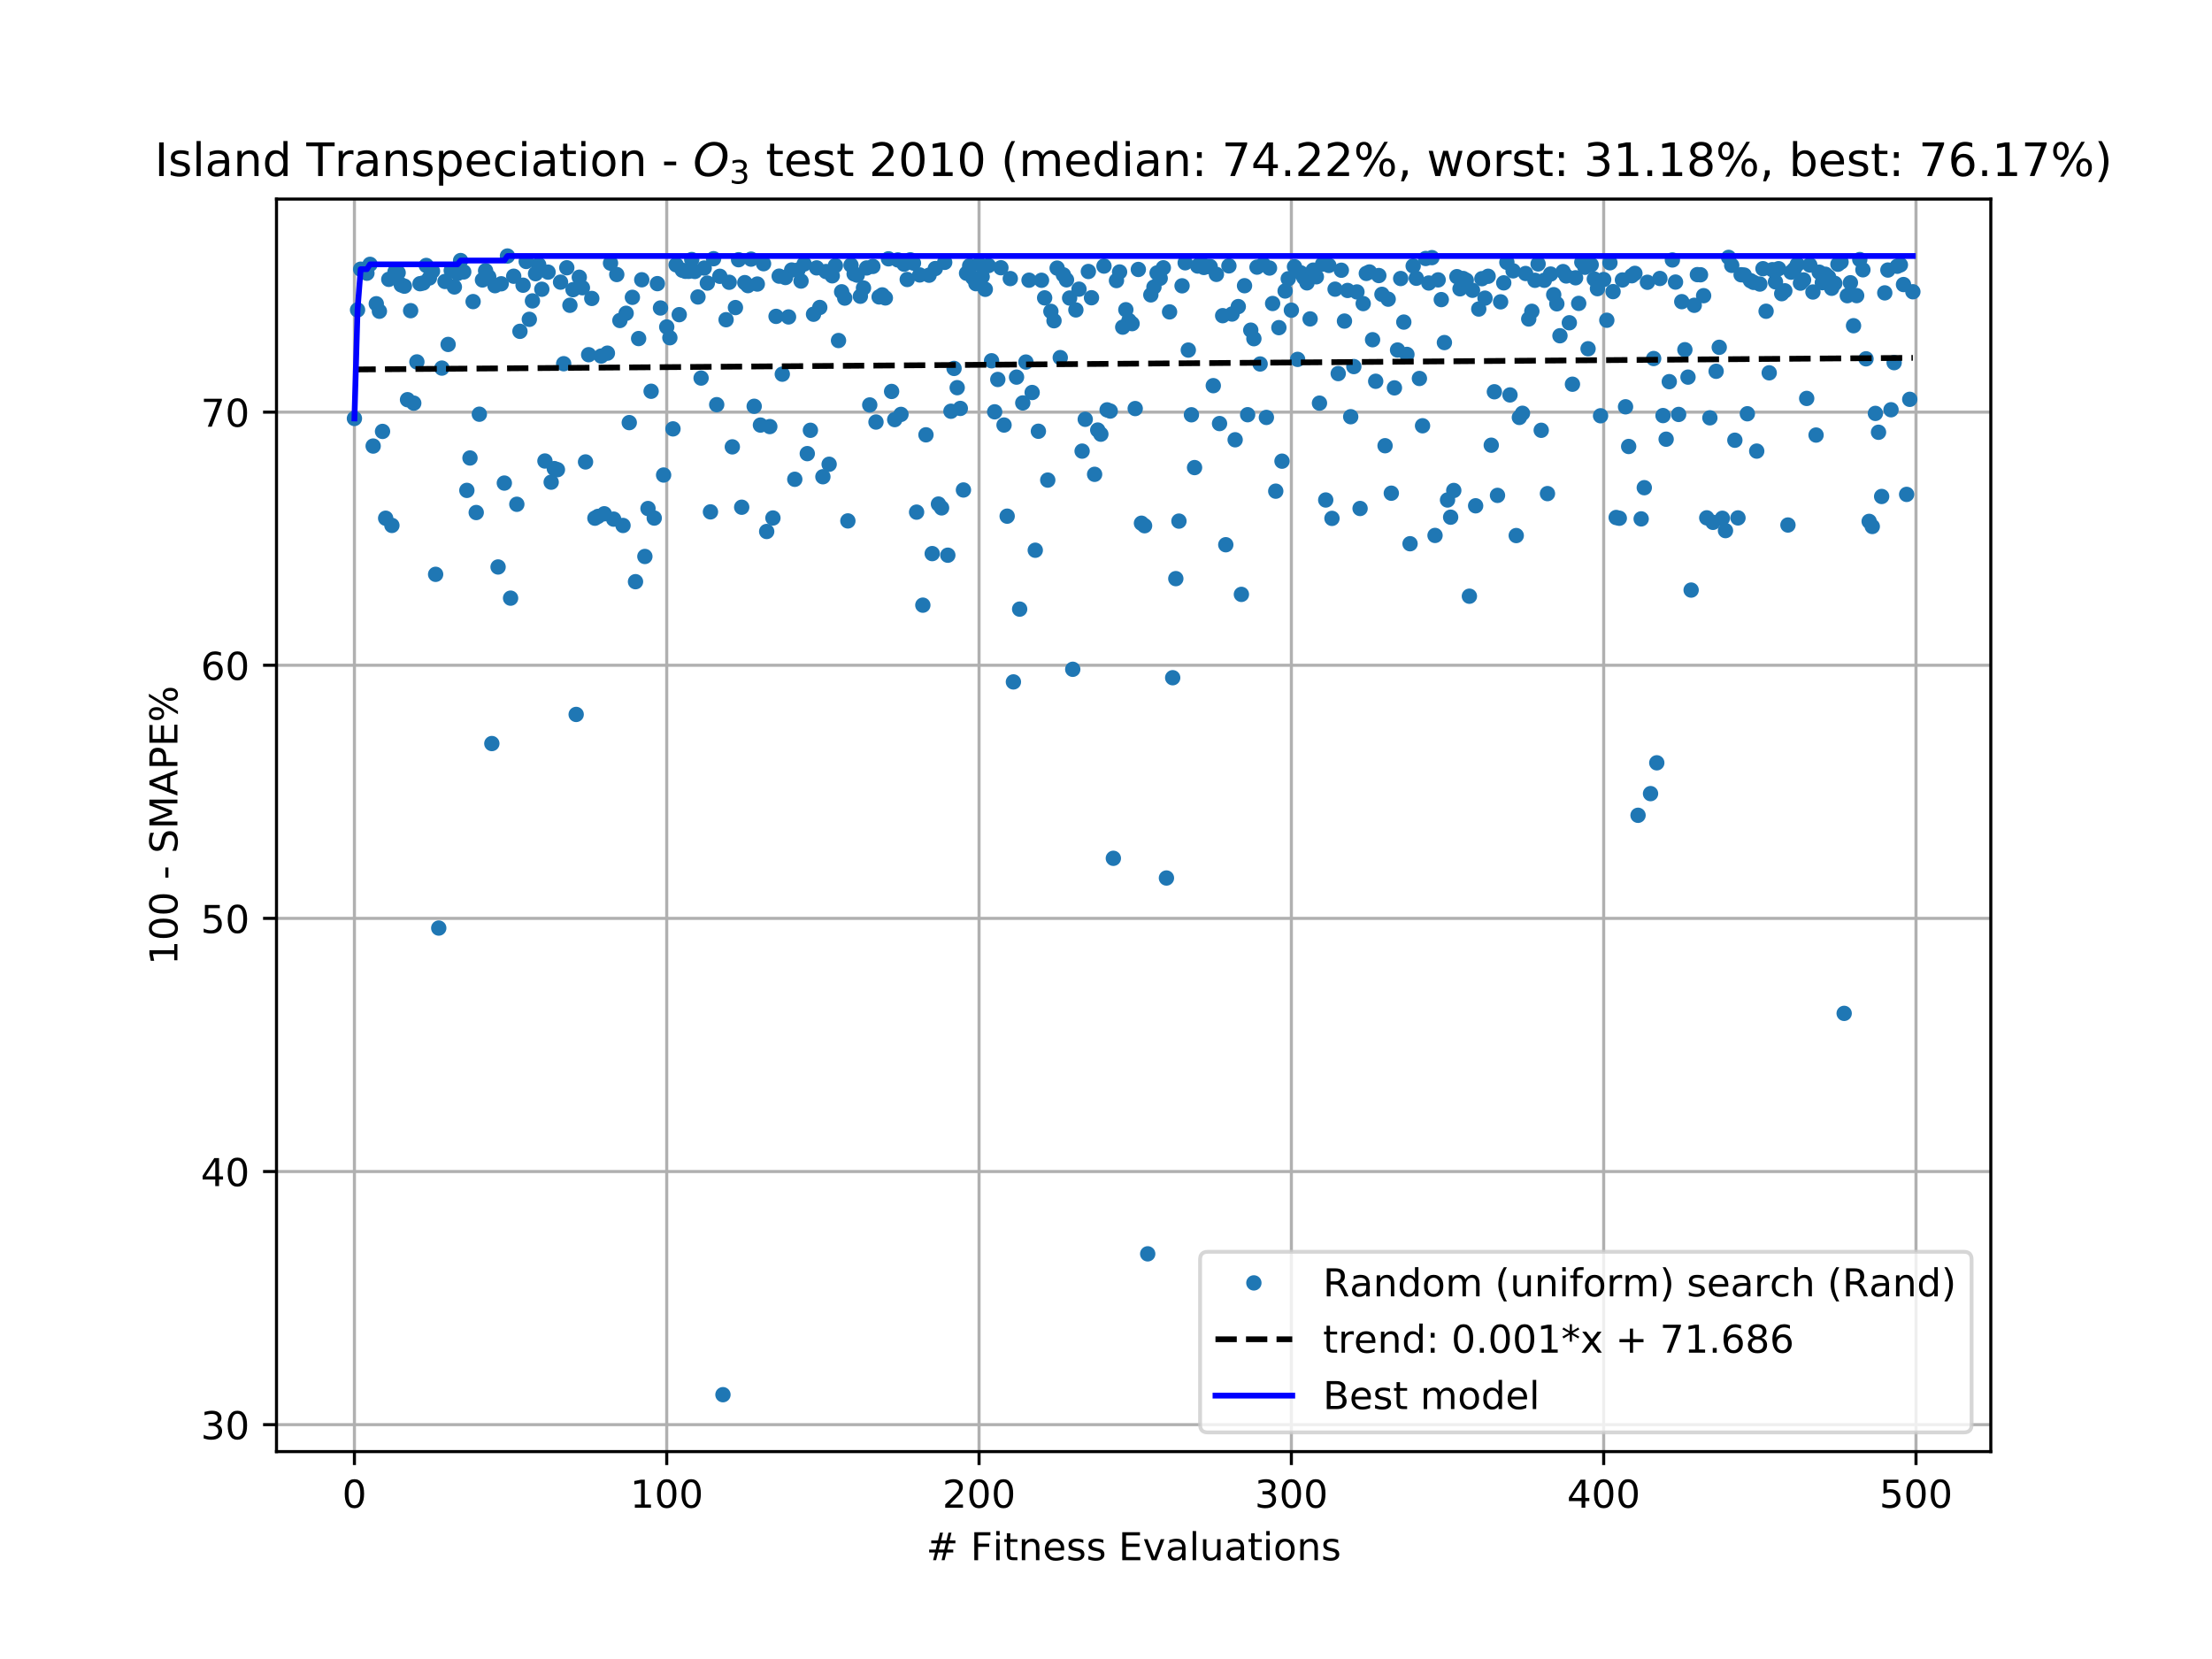 <?xml version="1.0" encoding="utf-8" standalone="no"?>
<!DOCTYPE svg PUBLIC "-//W3C//DTD SVG 1.1//EN"
  "http://www.w3.org/Graphics/SVG/1.1/DTD/svg11.dtd">
<!-- Created with matplotlib (https://matplotlib.org/) -->
<svg height="432pt" version="1.1" viewBox="0 0 576 432" width="576pt" xmlns="http://www.w3.org/2000/svg" xmlns:xlink="http://www.w3.org/1999/xlink">
 <defs>
  <style type="text/css">
*{stroke-linecap:butt;stroke-linejoin:round;white-space:pre;}
  </style>
 </defs>
 <g id="figure_1">
  <g id="patch_1">
   <path d="M 0 432 
L 576 432 
L 576 0 
L 0 0 
z
" style="fill:#ffffff;"/>
  </g>
  <g id="axes_1">
   <g id="patch_2">
    <path d="M 72 378 
L 518.4 378 
L 518.4 51.84 
L 72 51.84 
z
" style="fill:#ffffff;"/>
   </g>
   <g id="matplotlib.axis_1">
    <g id="xtick_1">
     <g id="line2d_1">
      <path clip-path="url(#pd92eb79c8b)" d="M 92.291 378 
L 92.291 51.84 
" style="fill:none;stroke:#b0b0b0;stroke-linecap:square;stroke-width:0.8;"/>
     </g>
     <g id="line2d_2">
      <defs>
       <path d="M 0 0 
L 0 3.5 
" id="m487e1f711d" style="stroke:#000000;stroke-width:0.8;"/>
      </defs>
      <g>
       <use style="stroke:#000000;stroke-width:0.8;" x="92.291" xlink:href="#m487e1f711d" y="378"/>
      </g>
     </g>
     <g id="text_1">
      <!-- 0 -->
      <defs>
       <path d="M 31.781 66.406 
Q 24.172 66.406 20.328 58.906 
Q 16.5 51.422 16.5 36.375 
Q 16.5 21.391 20.328 13.891 
Q 24.172 6.391 31.781 6.391 
Q 39.453 6.391 43.281 13.891 
Q 47.125 21.391 47.125 36.375 
Q 47.125 51.422 43.281 58.906 
Q 39.453 66.406 31.781 66.406 
z
M 31.781 74.219 
Q 44.047 74.219 50.516 64.516 
Q 56.984 54.828 56.984 36.375 
Q 56.984 17.969 50.516 8.266 
Q 44.047 -1.422 31.781 -1.422 
Q 19.531 -1.422 13.062 8.266 
Q 6.594 17.969 6.594 36.375 
Q 6.594 54.828 13.062 64.516 
Q 19.531 74.219 31.781 74.219 
z
" id="DejaVuSans-48"/>
      </defs>
      <g transform="translate(89.11 392.598)scale(0.1 -0.1)">
       <use xlink:href="#DejaVuSans-48"/>
      </g>
     </g>
    </g>
    <g id="xtick_2">
     <g id="line2d_3">
      <path clip-path="url(#pd92eb79c8b)" d="M 173.617 378 
L 173.617 51.84 
" style="fill:none;stroke:#b0b0b0;stroke-linecap:square;stroke-width:0.8;"/>
     </g>
     <g id="line2d_4">
      <g>
       <use style="stroke:#000000;stroke-width:0.8;" x="173.617" xlink:href="#m487e1f711d" y="378"/>
      </g>
     </g>
     <g id="text_2">
      <!-- 100 -->
      <defs>
       <path d="M 12.406 8.297 
L 28.516 8.297 
L 28.516 63.922 
L 10.984 60.406 
L 10.984 69.391 
L 28.422 72.906 
L 38.281 72.906 
L 38.281 8.297 
L 54.391 8.297 
L 54.391 0 
L 12.406 0 
z
" id="DejaVuSans-49"/>
      </defs>
      <g transform="translate(164.073 392.598)scale(0.1 -0.1)">
       <use xlink:href="#DejaVuSans-49"/>
       <use x="63.623" xlink:href="#DejaVuSans-48"/>
       <use x="127.246" xlink:href="#DejaVuSans-48"/>
      </g>
     </g>
    </g>
    <g id="xtick_3">
     <g id="line2d_5">
      <path clip-path="url(#pd92eb79c8b)" d="M 254.943 378 
L 254.943 51.84 
" style="fill:none;stroke:#b0b0b0;stroke-linecap:square;stroke-width:0.8;"/>
     </g>
     <g id="line2d_6">
      <g>
       <use style="stroke:#000000;stroke-width:0.8;" x="254.943" xlink:href="#m487e1f711d" y="378"/>
      </g>
     </g>
     <g id="text_3">
      <!-- 200 -->
      <defs>
       <path d="M 19.188 8.297 
L 53.609 8.297 
L 53.609 0 
L 7.328 0 
L 7.328 8.297 
Q 12.938 14.109 22.625 23.891 
Q 32.328 33.688 34.812 36.531 
Q 39.547 41.844 41.422 45.531 
Q 43.312 49.219 43.312 52.781 
Q 43.312 58.594 39.234 62.25 
Q 35.156 65.922 28.609 65.922 
Q 23.969 65.922 18.812 64.312 
Q 13.672 62.703 7.812 59.422 
L 7.812 69.391 
Q 13.766 71.781 18.938 73 
Q 24.125 74.219 28.422 74.219 
Q 39.75 74.219 46.484 68.547 
Q 53.219 62.891 53.219 53.422 
Q 53.219 48.922 51.531 44.891 
Q 49.859 40.875 45.406 35.406 
Q 44.188 33.984 37.641 27.219 
Q 31.109 20.453 19.188 8.297 
z
" id="DejaVuSans-50"/>
      </defs>
      <g transform="translate(245.4 392.598)scale(0.1 -0.1)">
       <use xlink:href="#DejaVuSans-50"/>
       <use x="63.623" xlink:href="#DejaVuSans-48"/>
       <use x="127.246" xlink:href="#DejaVuSans-48"/>
      </g>
     </g>
    </g>
    <g id="xtick_4">
     <g id="line2d_7">
      <path clip-path="url(#pd92eb79c8b)" d="M 336.27 378 
L 336.27 51.84 
" style="fill:none;stroke:#b0b0b0;stroke-linecap:square;stroke-width:0.8;"/>
     </g>
     <g id="line2d_8">
      <g>
       <use style="stroke:#000000;stroke-width:0.8;" x="336.27" xlink:href="#m487e1f711d" y="378"/>
      </g>
     </g>
     <g id="text_4">
      <!-- 300 -->
      <defs>
       <path d="M 40.578 39.312 
Q 47.656 37.797 51.625 33 
Q 55.609 28.219 55.609 21.188 
Q 55.609 10.406 48.188 4.484 
Q 40.766 -1.422 27.094 -1.422 
Q 22.516 -1.422 17.656 -0.516 
Q 12.797 0.391 7.625 2.203 
L 7.625 11.719 
Q 11.719 9.328 16.594 8.109 
Q 21.484 6.891 26.812 6.891 
Q 36.078 6.891 40.938 10.547 
Q 45.797 14.203 45.797 21.188 
Q 45.797 27.641 41.281 31.266 
Q 36.766 34.906 28.719 34.906 
L 20.219 34.906 
L 20.219 43.016 
L 29.109 43.016 
Q 36.375 43.016 40.234 45.922 
Q 44.094 48.828 44.094 54.297 
Q 44.094 59.906 40.109 62.906 
Q 36.141 65.922 28.719 65.922 
Q 24.656 65.922 20.016 65.031 
Q 15.375 64.156 9.812 62.312 
L 9.812 71.094 
Q 15.438 72.656 20.344 73.438 
Q 25.25 74.219 29.594 74.219 
Q 40.828 74.219 47.359 69.109 
Q 53.906 64.016 53.906 55.328 
Q 53.906 49.266 50.438 45.094 
Q 46.969 40.922 40.578 39.312 
z
" id="DejaVuSans-51"/>
      </defs>
      <g transform="translate(326.726 392.598)scale(0.1 -0.1)">
       <use xlink:href="#DejaVuSans-51"/>
       <use x="63.623" xlink:href="#DejaVuSans-48"/>
       <use x="127.246" xlink:href="#DejaVuSans-48"/>
      </g>
     </g>
    </g>
    <g id="xtick_5">
     <g id="line2d_9">
      <path clip-path="url(#pd92eb79c8b)" d="M 417.596 378 
L 417.596 51.84 
" style="fill:none;stroke:#b0b0b0;stroke-linecap:square;stroke-width:0.8;"/>
     </g>
     <g id="line2d_10">
      <g>
       <use style="stroke:#000000;stroke-width:0.8;" x="417.596" xlink:href="#m487e1f711d" y="378"/>
      </g>
     </g>
     <g id="text_5">
      <!-- 400 -->
      <defs>
       <path d="M 37.797 64.312 
L 12.891 25.391 
L 37.797 25.391 
z
M 35.203 72.906 
L 47.609 72.906 
L 47.609 25.391 
L 58.016 25.391 
L 58.016 17.188 
L 47.609 17.188 
L 47.609 0 
L 37.797 0 
L 37.797 17.188 
L 4.891 17.188 
L 4.891 26.703 
z
" id="DejaVuSans-52"/>
      </defs>
      <g transform="translate(408.052 392.598)scale(0.1 -0.1)">
       <use xlink:href="#DejaVuSans-52"/>
       <use x="63.623" xlink:href="#DejaVuSans-48"/>
       <use x="127.246" xlink:href="#DejaVuSans-48"/>
      </g>
     </g>
    </g>
    <g id="xtick_6">
     <g id="line2d_11">
      <path clip-path="url(#pd92eb79c8b)" d="M 498.922 378 
L 498.922 51.84 
" style="fill:none;stroke:#b0b0b0;stroke-linecap:square;stroke-width:0.8;"/>
     </g>
     <g id="line2d_12">
      <g>
       <use style="stroke:#000000;stroke-width:0.8;" x="498.922" xlink:href="#m487e1f711d" y="378"/>
      </g>
     </g>
     <g id="text_6">
      <!-- 500 -->
      <defs>
       <path d="M 10.797 72.906 
L 49.516 72.906 
L 49.516 64.594 
L 19.828 64.594 
L 19.828 46.734 
Q 21.969 47.469 24.109 47.828 
Q 26.266 48.188 28.422 48.188 
Q 40.625 48.188 47.75 41.5 
Q 54.891 34.812 54.891 23.391 
Q 54.891 11.625 47.562 5.094 
Q 40.234 -1.422 26.906 -1.422 
Q 22.312 -1.422 17.547 -0.641 
Q 12.797 0.141 7.719 1.703 
L 7.719 11.625 
Q 12.109 9.234 16.797 8.062 
Q 21.484 6.891 26.703 6.891 
Q 35.156 6.891 40.078 11.328 
Q 45.016 15.766 45.016 23.391 
Q 45.016 31 40.078 35.438 
Q 35.156 39.891 26.703 39.891 
Q 22.75 39.891 18.812 39.016 
Q 14.891 38.141 10.797 36.281 
z
" id="DejaVuSans-53"/>
      </defs>
      <g transform="translate(489.379 392.598)scale(0.1 -0.1)">
       <use xlink:href="#DejaVuSans-53"/>
       <use x="63.623" xlink:href="#DejaVuSans-48"/>
       <use x="127.246" xlink:href="#DejaVuSans-48"/>
      </g>
     </g>
    </g>
    <g id="text_7">
     <!-- # Fitness Evaluations -->
     <defs>
      <path d="M 51.125 44 
L 36.922 44 
L 32.812 27.688 
L 47.125 27.688 
z
M 43.797 71.781 
L 38.719 51.516 
L 52.984 51.516 
L 58.109 71.781 
L 65.922 71.781 
L 60.891 51.516 
L 76.125 51.516 
L 76.125 44 
L 58.984 44 
L 54.984 27.688 
L 70.516 27.688 
L 70.516 20.219 
L 53.078 20.219 
L 48 0 
L 40.188 0 
L 45.219 20.219 
L 30.906 20.219 
L 25.875 0 
L 18.016 0 
L 23.094 20.219 
L 7.719 20.219 
L 7.719 27.688 
L 24.906 27.688 
L 29 44 
L 13.281 44 
L 13.281 51.516 
L 30.906 51.516 
L 35.891 71.781 
z
" id="DejaVuSans-35"/>
      <path id="DejaVuSans-32"/>
      <path d="M 9.812 72.906 
L 51.703 72.906 
L 51.703 64.594 
L 19.672 64.594 
L 19.672 43.109 
L 48.578 43.109 
L 48.578 34.812 
L 19.672 34.812 
L 19.672 0 
L 9.812 0 
z
" id="DejaVuSans-70"/>
      <path d="M 9.422 54.688 
L 18.406 54.688 
L 18.406 0 
L 9.422 0 
z
M 9.422 75.984 
L 18.406 75.984 
L 18.406 64.594 
L 9.422 64.594 
z
" id="DejaVuSans-105"/>
      <path d="M 18.312 70.219 
L 18.312 54.688 
L 36.812 54.688 
L 36.812 47.703 
L 18.312 47.703 
L 18.312 18.016 
Q 18.312 11.328 20.141 9.422 
Q 21.969 7.516 27.594 7.516 
L 36.812 7.516 
L 36.812 0 
L 27.594 0 
Q 17.188 0 13.234 3.875 
Q 9.281 7.766 9.281 18.016 
L 9.281 47.703 
L 2.688 47.703 
L 2.688 54.688 
L 9.281 54.688 
L 9.281 70.219 
z
" id="DejaVuSans-116"/>
      <path d="M 54.891 33.016 
L 54.891 0 
L 45.906 0 
L 45.906 32.719 
Q 45.906 40.484 42.875 44.328 
Q 39.844 48.188 33.797 48.188 
Q 26.516 48.188 22.312 43.547 
Q 18.109 38.922 18.109 30.906 
L 18.109 0 
L 9.078 0 
L 9.078 54.688 
L 18.109 54.688 
L 18.109 46.188 
Q 21.344 51.125 25.703 53.562 
Q 30.078 56 35.797 56 
Q 45.219 56 50.047 50.172 
Q 54.891 44.344 54.891 33.016 
z
" id="DejaVuSans-110"/>
      <path d="M 56.203 29.594 
L 56.203 25.203 
L 14.891 25.203 
Q 15.484 15.922 20.484 11.062 
Q 25.484 6.203 34.422 6.203 
Q 39.594 6.203 44.453 7.469 
Q 49.312 8.734 54.109 11.281 
L 54.109 2.781 
Q 49.266 0.734 44.188 -0.344 
Q 39.109 -1.422 33.891 -1.422 
Q 20.797 -1.422 13.156 6.188 
Q 5.516 13.812 5.516 26.812 
Q 5.516 40.234 12.766 48.109 
Q 20.016 56 32.328 56 
Q 43.359 56 49.781 48.891 
Q 56.203 41.797 56.203 29.594 
z
M 47.219 32.234 
Q 47.125 39.594 43.094 43.984 
Q 39.062 48.391 32.422 48.391 
Q 24.906 48.391 20.391 44.141 
Q 15.875 39.891 15.188 32.172 
z
" id="DejaVuSans-101"/>
      <path d="M 44.281 53.078 
L 44.281 44.578 
Q 40.484 46.531 36.375 47.5 
Q 32.281 48.484 27.875 48.484 
Q 21.188 48.484 17.844 46.438 
Q 14.5 44.391 14.5 40.281 
Q 14.5 37.156 16.891 35.375 
Q 19.281 33.594 26.516 31.984 
L 29.594 31.297 
Q 39.156 29.25 43.188 25.516 
Q 47.219 21.781 47.219 15.094 
Q 47.219 7.469 41.188 3.016 
Q 35.156 -1.422 24.609 -1.422 
Q 20.219 -1.422 15.453 -0.562 
Q 10.688 0.297 5.422 2 
L 5.422 11.281 
Q 10.406 8.688 15.234 7.391 
Q 20.062 6.109 24.812 6.109 
Q 31.156 6.109 34.562 8.281 
Q 37.984 10.453 37.984 14.406 
Q 37.984 18.062 35.516 20.016 
Q 33.062 21.969 24.703 23.781 
L 21.578 24.516 
Q 13.234 26.266 9.516 29.906 
Q 5.812 33.547 5.812 39.891 
Q 5.812 47.609 11.281 51.797 
Q 16.75 56 26.812 56 
Q 31.781 56 36.172 55.266 
Q 40.578 54.547 44.281 53.078 
z
" id="DejaVuSans-115"/>
      <path d="M 9.812 72.906 
L 55.906 72.906 
L 55.906 64.594 
L 19.672 64.594 
L 19.672 43.016 
L 54.391 43.016 
L 54.391 34.719 
L 19.672 34.719 
L 19.672 8.297 
L 56.781 8.297 
L 56.781 0 
L 9.812 0 
z
" id="DejaVuSans-69"/>
      <path d="M 2.984 54.688 
L 12.5 54.688 
L 29.594 8.797 
L 46.688 54.688 
L 56.203 54.688 
L 35.688 0 
L 23.484 0 
z
" id="DejaVuSans-118"/>
      <path d="M 34.281 27.484 
Q 23.391 27.484 19.188 25 
Q 14.984 22.516 14.984 16.5 
Q 14.984 11.719 18.141 8.906 
Q 21.297 6.109 26.703 6.109 
Q 34.188 6.109 38.703 11.406 
Q 43.219 16.703 43.219 25.484 
L 43.219 27.484 
z
M 52.203 31.203 
L 52.203 0 
L 43.219 0 
L 43.219 8.297 
Q 40.141 3.328 35.547 0.953 
Q 30.953 -1.422 24.312 -1.422 
Q 15.922 -1.422 10.953 3.297 
Q 6 8.016 6 15.922 
Q 6 25.141 12.172 29.828 
Q 18.359 34.516 30.609 34.516 
L 43.219 34.516 
L 43.219 35.406 
Q 43.219 41.609 39.141 45 
Q 35.062 48.391 27.688 48.391 
Q 23 48.391 18.547 47.266 
Q 14.109 46.141 10.016 43.891 
L 10.016 52.203 
Q 14.938 54.109 19.578 55.047 
Q 24.219 56 28.609 56 
Q 40.484 56 46.344 49.844 
Q 52.203 43.703 52.203 31.203 
z
" id="DejaVuSans-97"/>
      <path d="M 9.422 75.984 
L 18.406 75.984 
L 18.406 0 
L 9.422 0 
z
" id="DejaVuSans-108"/>
      <path d="M 8.5 21.578 
L 8.5 54.688 
L 17.484 54.688 
L 17.484 21.922 
Q 17.484 14.156 20.5 10.266 
Q 23.531 6.391 29.594 6.391 
Q 36.859 6.391 41.078 11.031 
Q 45.312 15.672 45.312 23.688 
L 45.312 54.688 
L 54.297 54.688 
L 54.297 0 
L 45.312 0 
L 45.312 8.406 
Q 42.047 3.422 37.719 1 
Q 33.406 -1.422 27.688 -1.422 
Q 18.266 -1.422 13.375 4.438 
Q 8.5 10.297 8.5 21.578 
z
M 31.109 56 
z
" id="DejaVuSans-117"/>
      <path d="M 30.609 48.391 
Q 23.391 48.391 19.188 42.75 
Q 14.984 37.109 14.984 27.297 
Q 14.984 17.484 19.156 11.844 
Q 23.344 6.203 30.609 6.203 
Q 37.797 6.203 41.984 11.859 
Q 46.188 17.531 46.188 27.297 
Q 46.188 37.016 41.984 42.703 
Q 37.797 48.391 30.609 48.391 
z
M 30.609 56 
Q 42.328 56 49.016 48.375 
Q 55.719 40.766 55.719 27.297 
Q 55.719 13.875 49.016 6.219 
Q 42.328 -1.422 30.609 -1.422 
Q 18.844 -1.422 12.172 6.219 
Q 5.516 13.875 5.516 27.297 
Q 5.516 40.766 12.172 48.375 
Q 18.844 56 30.609 56 
z
" id="DejaVuSans-111"/>
     </defs>
     <g transform="translate(241.171 406.277)scale(0.1 -0.1)">
      <use xlink:href="#DejaVuSans-35"/>
      <use x="83.789" xlink:href="#DejaVuSans-32"/>
      <use x="115.576" xlink:href="#DejaVuSans-70"/>
      <use x="172.986" xlink:href="#DejaVuSans-105"/>
      <use x="200.77" xlink:href="#DejaVuSans-116"/>
      <use x="239.979" xlink:href="#DejaVuSans-110"/>
      <use x="303.357" xlink:href="#DejaVuSans-101"/>
      <use x="364.881" xlink:href="#DejaVuSans-115"/>
      <use x="416.98" xlink:href="#DejaVuSans-115"/>
      <use x="469.08" xlink:href="#DejaVuSans-32"/>
      <use x="500.867" xlink:href="#DejaVuSans-69"/>
      <use x="564.051" xlink:href="#DejaVuSans-118"/>
      <use x="623.23" xlink:href="#DejaVuSans-97"/>
      <use x="684.51" xlink:href="#DejaVuSans-108"/>
      <use x="712.293" xlink:href="#DejaVuSans-117"/>
      <use x="775.672" xlink:href="#DejaVuSans-97"/>
      <use x="836.951" xlink:href="#DejaVuSans-116"/>
      <use x="876.16" xlink:href="#DejaVuSans-105"/>
      <use x="903.943" xlink:href="#DejaVuSans-111"/>
      <use x="965.125" xlink:href="#DejaVuSans-110"/>
      <use x="1028.504" xlink:href="#DejaVuSans-115"/>
     </g>
    </g>
   </g>
   <g id="matplotlib.axis_2">
    <g id="ytick_1">
     <g id="line2d_13">
      <path clip-path="url(#pd92eb79c8b)" d="M 72 370.973 
L 518.4 370.973 
" style="fill:none;stroke:#b0b0b0;stroke-linecap:square;stroke-width:0.8;"/>
     </g>
     <g id="line2d_14">
      <defs>
       <path d="M 0 0 
L -3.5 0 
" id="m2a4c5bf690" style="stroke:#000000;stroke-width:0.8;"/>
      </defs>
      <g>
       <use style="stroke:#000000;stroke-width:0.8;" x="72" xlink:href="#m2a4c5bf690" y="370.973"/>
      </g>
     </g>
     <g id="text_8">
      <!-- 30 -->
      <g transform="translate(52.275 374.772)scale(0.1 -0.1)">
       <use xlink:href="#DejaVuSans-51"/>
       <use x="63.623" xlink:href="#DejaVuSans-48"/>
      </g>
     </g>
    </g>
    <g id="ytick_2">
     <g id="line2d_15">
      <path clip-path="url(#pd92eb79c8b)" d="M 72 305.059 
L 518.4 305.059 
" style="fill:none;stroke:#b0b0b0;stroke-linecap:square;stroke-width:0.8;"/>
     </g>
     <g id="line2d_16">
      <g>
       <use style="stroke:#000000;stroke-width:0.8;" x="72" xlink:href="#m2a4c5bf690" y="305.059"/>
      </g>
     </g>
     <g id="text_9">
      <!-- 40 -->
      <g transform="translate(52.275 308.859)scale(0.1 -0.1)">
       <use xlink:href="#DejaVuSans-52"/>
       <use x="63.623" xlink:href="#DejaVuSans-48"/>
      </g>
     </g>
    </g>
    <g id="ytick_3">
     <g id="line2d_17">
      <path clip-path="url(#pd92eb79c8b)" d="M 72 239.145 
L 518.4 239.145 
" style="fill:none;stroke:#b0b0b0;stroke-linecap:square;stroke-width:0.8;"/>
     </g>
     <g id="line2d_18">
      <g>
       <use style="stroke:#000000;stroke-width:0.8;" x="72" xlink:href="#m2a4c5bf690" y="239.145"/>
      </g>
     </g>
     <g id="text_10">
      <!-- 50 -->
      <g transform="translate(52.275 242.945)scale(0.1 -0.1)">
       <use xlink:href="#DejaVuSans-53"/>
       <use x="63.623" xlink:href="#DejaVuSans-48"/>
      </g>
     </g>
    </g>
    <g id="ytick_4">
     <g id="line2d_19">
      <path clip-path="url(#pd92eb79c8b)" d="M 72 173.232 
L 518.4 173.232 
" style="fill:none;stroke:#b0b0b0;stroke-linecap:square;stroke-width:0.8;"/>
     </g>
     <g id="line2d_20">
      <g>
       <use style="stroke:#000000;stroke-width:0.8;" x="72" xlink:href="#m2a4c5bf690" y="173.232"/>
      </g>
     </g>
     <g id="text_11">
      <!-- 60 -->
      <defs>
       <path d="M 33.016 40.375 
Q 26.375 40.375 22.484 35.828 
Q 18.609 31.297 18.609 23.391 
Q 18.609 15.531 22.484 10.953 
Q 26.375 6.391 33.016 6.391 
Q 39.656 6.391 43.531 10.953 
Q 47.406 15.531 47.406 23.391 
Q 47.406 31.297 43.531 35.828 
Q 39.656 40.375 33.016 40.375 
z
M 52.594 71.297 
L 52.594 62.312 
Q 48.875 64.062 45.094 64.984 
Q 41.312 65.922 37.594 65.922 
Q 27.828 65.922 22.672 59.328 
Q 17.531 52.734 16.797 39.406 
Q 19.672 43.656 24.016 45.922 
Q 28.375 48.188 33.594 48.188 
Q 44.578 48.188 50.953 41.516 
Q 57.328 34.859 57.328 23.391 
Q 57.328 12.156 50.688 5.359 
Q 44.047 -1.422 33.016 -1.422 
Q 20.359 -1.422 13.672 8.266 
Q 6.984 17.969 6.984 36.375 
Q 6.984 53.656 15.188 63.938 
Q 23.391 74.219 37.203 74.219 
Q 40.922 74.219 44.703 73.484 
Q 48.484 72.75 52.594 71.297 
z
" id="DejaVuSans-54"/>
      </defs>
      <g transform="translate(52.275 177.031)scale(0.1 -0.1)">
       <use xlink:href="#DejaVuSans-54"/>
       <use x="63.623" xlink:href="#DejaVuSans-48"/>
      </g>
     </g>
    </g>
    <g id="ytick_5">
     <g id="line2d_21">
      <path clip-path="url(#pd92eb79c8b)" d="M 72 107.318 
L 518.4 107.318 
" style="fill:none;stroke:#b0b0b0;stroke-linecap:square;stroke-width:0.8;"/>
     </g>
     <g id="line2d_22">
      <g>
       <use style="stroke:#000000;stroke-width:0.8;" x="72" xlink:href="#m2a4c5bf690" y="107.318"/>
      </g>
     </g>
     <g id="text_12">
      <!-- 70 -->
      <defs>
       <path d="M 8.203 72.906 
L 55.078 72.906 
L 55.078 68.703 
L 28.609 0 
L 18.312 0 
L 43.219 64.594 
L 8.203 64.594 
z
" id="DejaVuSans-55"/>
      </defs>
      <g transform="translate(52.275 111.117)scale(0.1 -0.1)">
       <use xlink:href="#DejaVuSans-55"/>
       <use x="63.623" xlink:href="#DejaVuSans-48"/>
      </g>
     </g>
    </g>
    <g id="text_13">
     <!-- 100 - SMAPE% -->
     <defs>
      <path d="M 4.891 31.391 
L 31.203 31.391 
L 31.203 23.391 
L 4.891 23.391 
z
" id="DejaVuSans-45"/>
      <path d="M 53.516 70.516 
L 53.516 60.891 
Q 47.906 63.578 42.922 64.891 
Q 37.938 66.219 33.297 66.219 
Q 25.25 66.219 20.875 63.094 
Q 16.5 59.969 16.5 54.203 
Q 16.5 49.359 19.406 46.891 
Q 22.312 44.438 30.422 42.922 
L 36.375 41.703 
Q 47.406 39.594 52.656 34.297 
Q 57.906 29 57.906 20.125 
Q 57.906 9.516 50.797 4.047 
Q 43.703 -1.422 29.984 -1.422 
Q 24.812 -1.422 18.969 -0.25 
Q 13.141 0.922 6.891 3.219 
L 6.891 13.375 
Q 12.891 10.016 18.656 8.297 
Q 24.422 6.594 29.984 6.594 
Q 38.422 6.594 43.016 9.906 
Q 47.609 13.234 47.609 19.391 
Q 47.609 24.75 44.312 27.781 
Q 41.016 30.812 33.5 32.328 
L 27.484 33.5 
Q 16.453 35.688 11.516 40.375 
Q 6.594 45.062 6.594 53.422 
Q 6.594 63.094 13.406 68.656 
Q 20.219 74.219 32.172 74.219 
Q 37.312 74.219 42.625 73.281 
Q 47.953 72.359 53.516 70.516 
z
" id="DejaVuSans-83"/>
      <path d="M 9.812 72.906 
L 24.516 72.906 
L 43.109 23.297 
L 61.812 72.906 
L 76.516 72.906 
L 76.516 0 
L 66.891 0 
L 66.891 64.016 
L 48.094 14.016 
L 38.188 14.016 
L 19.391 64.016 
L 19.391 0 
L 9.812 0 
z
" id="DejaVuSans-77"/>
      <path d="M 34.188 63.188 
L 20.797 26.906 
L 47.609 26.906 
z
M 28.609 72.906 
L 39.797 72.906 
L 67.578 0 
L 57.328 0 
L 50.688 18.703 
L 17.828 18.703 
L 11.188 0 
L 0.781 0 
z
" id="DejaVuSans-65"/>
      <path d="M 19.672 64.797 
L 19.672 37.406 
L 32.078 37.406 
Q 38.969 37.406 42.719 40.969 
Q 46.484 44.531 46.484 51.125 
Q 46.484 57.672 42.719 61.234 
Q 38.969 64.797 32.078 64.797 
z
M 9.812 72.906 
L 32.078 72.906 
Q 44.344 72.906 50.609 67.359 
Q 56.891 61.812 56.891 51.125 
Q 56.891 40.328 50.609 34.812 
Q 44.344 29.297 32.078 29.297 
L 19.672 29.297 
L 19.672 0 
L 9.812 0 
z
" id="DejaVuSans-80"/>
      <path d="M 72.703 32.078 
Q 68.453 32.078 66.031 28.469 
Q 63.625 24.859 63.625 18.406 
Q 63.625 12.062 66.031 8.422 
Q 68.453 4.781 72.703 4.781 
Q 76.859 4.781 79.266 8.422 
Q 81.688 12.062 81.688 18.406 
Q 81.688 24.812 79.266 28.438 
Q 76.859 32.078 72.703 32.078 
z
M 72.703 38.281 
Q 80.422 38.281 84.953 32.906 
Q 89.5 27.547 89.5 18.406 
Q 89.5 9.281 84.938 3.922 
Q 80.375 -1.422 72.703 -1.422 
Q 64.891 -1.422 60.344 3.922 
Q 55.812 9.281 55.812 18.406 
Q 55.812 27.594 60.375 32.938 
Q 64.938 38.281 72.703 38.281 
z
M 22.312 68.016 
Q 18.109 68.016 15.688 64.375 
Q 13.281 60.75 13.281 54.391 
Q 13.281 47.953 15.672 44.328 
Q 18.062 40.719 22.312 40.719 
Q 26.562 40.719 28.969 44.328 
Q 31.391 47.953 31.391 54.391 
Q 31.391 60.688 28.953 64.344 
Q 26.516 68.016 22.312 68.016 
z
M 66.406 74.219 
L 74.219 74.219 
L 28.609 -1.422 
L 20.797 -1.422 
z
M 22.312 74.219 
Q 30.031 74.219 34.609 68.875 
Q 39.203 63.531 39.203 54.391 
Q 39.203 45.172 34.641 39.844 
Q 30.078 34.516 22.312 34.516 
Q 14.547 34.516 10.031 39.859 
Q 5.516 45.219 5.516 54.391 
Q 5.516 63.484 10.047 68.844 
Q 14.594 74.219 22.312 74.219 
z
" id="DejaVuSans-37"/>
     </defs>
     <g transform="translate(46.195 251.279)rotate(-90)scale(0.1 -0.1)">
      <use xlink:href="#DejaVuSans-49"/>
      <use x="63.623" xlink:href="#DejaVuSans-48"/>
      <use x="127.246" xlink:href="#DejaVuSans-48"/>
      <use x="190.869" xlink:href="#DejaVuSans-32"/>
      <use x="222.656" xlink:href="#DejaVuSans-45"/>
      <use x="258.74" xlink:href="#DejaVuSans-32"/>
      <use x="290.527" xlink:href="#DejaVuSans-83"/>
      <use x="354.004" xlink:href="#DejaVuSans-77"/>
      <use x="440.283" xlink:href="#DejaVuSans-65"/>
      <use x="508.691" xlink:href="#DejaVuSans-80"/>
      <use x="568.994" xlink:href="#DejaVuSans-69"/>
      <use x="632.178" xlink:href="#DejaVuSans-37"/>
     </g>
    </g>
   </g>
   <g id="line2d_23">
    <defs>
     <path d="M 0 1.5 
C 0.398 1.5 0.779 1.342 1.061 1.061 
C 1.342 0.779 1.5 0.398 1.5 0 
C 1.5 -0.398 1.342 -0.779 1.061 -1.061 
C 0.779 -1.342 0.398 -1.5 0 -1.5 
C -0.398 -1.5 -0.779 -1.342 -1.061 -1.061 
C -1.342 -0.779 -1.5 -0.398 -1.5 0 
C -1.5 0.398 -1.342 0.779 -1.061 1.061 
C -0.779 1.342 -0.398 1.5 0 1.5 
z
" id="ma81b0d8d40" style="stroke:#1f77b4;"/>
    </defs>
    <g clip-path="url(#pd92eb79c8b)">
     <use style="fill:#1f77b4;stroke:#1f77b4;" x="92.291" xlink:href="#ma81b0d8d40" y="108.968"/>
     <use style="fill:#1f77b4;stroke:#1f77b4;" x="93.104" xlink:href="#ma81b0d8d40" y="80.696"/>
     <use style="fill:#1f77b4;stroke:#1f77b4;" x="93.917" xlink:href="#ma81b0d8d40" y="70.097"/>
     <use style="fill:#1f77b4;stroke:#1f77b4;" x="94.731" xlink:href="#ma81b0d8d40" y="70.465"/>
     <use style="fill:#1f77b4;stroke:#1f77b4;" x="95.544" xlink:href="#ma81b0d8d40" y="71.143"/>
     <use style="fill:#1f77b4;stroke:#1f77b4;" x="96.357" xlink:href="#ma81b0d8d40" y="68.837"/>
     <use style="fill:#1f77b4;stroke:#1f77b4;" x="97.17" xlink:href="#ma81b0d8d40" y="116.151"/>
     <use style="fill:#1f77b4;stroke:#1f77b4;" x="97.984" xlink:href="#ma81b0d8d40" y="79.098"/>
     <use style="fill:#1f77b4;stroke:#1f77b4;" x="98.797" xlink:href="#ma81b0d8d40" y="81.048"/>
     <use style="fill:#1f77b4;stroke:#1f77b4;" x="99.61" xlink:href="#ma81b0d8d40" y="112.339"/>
     <use style="fill:#1f77b4;stroke:#1f77b4;" x="100.424" xlink:href="#ma81b0d8d40" y="134.945"/>
     <use style="fill:#1f77b4;stroke:#1f77b4;" x="101.237" xlink:href="#ma81b0d8d40" y="72.74"/>
     <use style="fill:#1f77b4;stroke:#1f77b4;" x="102.05" xlink:href="#ma81b0d8d40" y="136.82"/>
     <use style="fill:#1f77b4;stroke:#1f77b4;" x="102.863" xlink:href="#ma81b0d8d40" y="70.77"/>
     <use style="fill:#1f77b4;stroke:#1f77b4;" x="103.677" xlink:href="#ma81b0d8d40" y="71.019"/>
     <use style="fill:#1f77b4;stroke:#1f77b4;" x="104.49" xlink:href="#ma81b0d8d40" y="74.191"/>
     <use style="fill:#1f77b4;stroke:#1f77b4;" x="105.303" xlink:href="#ma81b0d8d40" y="74.518"/>
     <use style="fill:#1f77b4;stroke:#1f77b4;" x="106.116" xlink:href="#ma81b0d8d40" y="104.078"/>
     <use style="fill:#1f77b4;stroke:#1f77b4;" x="106.93" xlink:href="#ma81b0d8d40" y="80.899"/>
     <use style="fill:#1f77b4;stroke:#1f77b4;" x="107.743" xlink:href="#ma81b0d8d40" y="104.98"/>
     <use style="fill:#1f77b4;stroke:#1f77b4;" x="108.556" xlink:href="#ma81b0d8d40" y="94.241"/>
     <use style="fill:#1f77b4;stroke:#1f77b4;" x="109.369" xlink:href="#ma81b0d8d40" y="73.877"/>
     <use style="fill:#1f77b4;stroke:#1f77b4;" x="110.183" xlink:href="#ma81b0d8d40" y="73.688"/>
     <use style="fill:#1f77b4;stroke:#1f77b4;" x="110.996" xlink:href="#ma81b0d8d40" y="69.122"/>
     <use style="fill:#1f77b4;stroke:#1f77b4;" x="111.809" xlink:href="#ma81b0d8d40" y="72.385"/>
     <use style="fill:#1f77b4;stroke:#1f77b4;" x="112.622" xlink:href="#ma81b0d8d40" y="70.616"/>
     <use style="fill:#1f77b4;stroke:#1f77b4;" x="113.436" xlink:href="#ma81b0d8d40" y="149.554"/>
     <use style="fill:#1f77b4;stroke:#1f77b4;" x="114.249" xlink:href="#ma81b0d8d40" y="241.665"/>
     <use style="fill:#1f77b4;stroke:#1f77b4;" x="115.062" xlink:href="#ma81b0d8d40" y="95.85"/>
     <use style="fill:#1f77b4;stroke:#1f77b4;" x="115.876" xlink:href="#ma81b0d8d40" y="73.292"/>
     <use style="fill:#1f77b4;stroke:#1f77b4;" x="116.689" xlink:href="#ma81b0d8d40" y="89.69"/>
     <use style="fill:#1f77b4;stroke:#1f77b4;" x="117.502" xlink:href="#ma81b0d8d40" y="70.444"/>
     <use style="fill:#1f77b4;stroke:#1f77b4;" x="118.315" xlink:href="#ma81b0d8d40" y="74.72"/>
     <use style="fill:#1f77b4;stroke:#1f77b4;" x="119.129" xlink:href="#ma81b0d8d40" y="71.226"/>
     <use style="fill:#1f77b4;stroke:#1f77b4;" x="119.942" xlink:href="#ma81b0d8d40" y="67.845"/>
     <use style="fill:#1f77b4;stroke:#1f77b4;" x="120.755" xlink:href="#ma81b0d8d40" y="70.807"/>
     <use style="fill:#1f77b4;stroke:#1f77b4;" x="121.568" xlink:href="#ma81b0d8d40" y="127.694"/>
     <use style="fill:#1f77b4;stroke:#1f77b4;" x="122.382" xlink:href="#ma81b0d8d40" y="119.258"/>
     <use style="fill:#1f77b4;stroke:#1f77b4;" x="123.195" xlink:href="#ma81b0d8d40" y="78.535"/>
     <use style="fill:#1f77b4;stroke:#1f77b4;" x="124.008" xlink:href="#ma81b0d8d40" y="133.462"/>
     <use style="fill:#1f77b4;stroke:#1f77b4;" x="124.821" xlink:href="#ma81b0d8d40" y="107.859"/>
     <use style="fill:#1f77b4;stroke:#1f77b4;" x="125.635" xlink:href="#ma81b0d8d40" y="72.9"/>
     <use style="fill:#1f77b4;stroke:#1f77b4;" x="126.448" xlink:href="#ma81b0d8d40" y="70.491"/>
     <use style="fill:#1f77b4;stroke:#1f77b4;" x="127.261" xlink:href="#ma81b0d8d40" y="72.072"/>
     <use style="fill:#1f77b4;stroke:#1f77b4;" x="128.074" xlink:href="#ma81b0d8d40" y="193.62"/>
     <use style="fill:#1f77b4;stroke:#1f77b4;" x="128.888" xlink:href="#ma81b0d8d40" y="74.394"/>
     <use style="fill:#1f77b4;stroke:#1f77b4;" x="129.701" xlink:href="#ma81b0d8d40" y="147.638"/>
     <use style="fill:#1f77b4;stroke:#1f77b4;" x="130.514" xlink:href="#ma81b0d8d40" y="73.9"/>
     <use style="fill:#1f77b4;stroke:#1f77b4;" x="131.328" xlink:href="#ma81b0d8d40" y="125.791"/>
     <use style="fill:#1f77b4;stroke:#1f77b4;" x="132.141" xlink:href="#ma81b0d8d40" y="66.665"/>
     <use style="fill:#1f77b4;stroke:#1f77b4;" x="132.954" xlink:href="#ma81b0d8d40" y="155.756"/>
     <use style="fill:#1f77b4;stroke:#1f77b4;" x="133.767" xlink:href="#ma81b0d8d40" y="71.93"/>
     <use style="fill:#1f77b4;stroke:#1f77b4;" x="134.581" xlink:href="#ma81b0d8d40" y="131.313"/>
     <use style="fill:#1f77b4;stroke:#1f77b4;" x="135.394" xlink:href="#ma81b0d8d40" y="86.277"/>
     <use style="fill:#1f77b4;stroke:#1f77b4;" x="136.207" xlink:href="#ma81b0d8d40" y="74.268"/>
     <use style="fill:#1f77b4;stroke:#1f77b4;" x="137.02" xlink:href="#ma81b0d8d40" y="68.084"/>
     <use style="fill:#1f77b4;stroke:#1f77b4;" x="137.834" xlink:href="#ma81b0d8d40" y="83.153"/>
     <use style="fill:#1f77b4;stroke:#1f77b4;" x="138.647" xlink:href="#ma81b0d8d40" y="78.355"/>
     <use style="fill:#1f77b4;stroke:#1f77b4;" x="139.46" xlink:href="#ma81b0d8d40" y="71.272"/>
     <use style="fill:#1f77b4;stroke:#1f77b4;" x="140.273" xlink:href="#ma81b0d8d40" y="68.949"/>
     <use style="fill:#1f77b4;stroke:#1f77b4;" x="141.087" xlink:href="#ma81b0d8d40" y="75.321"/>
     <use style="fill:#1f77b4;stroke:#1f77b4;" x="141.9" xlink:href="#ma81b0d8d40" y="120.045"/>
     <use style="fill:#1f77b4;stroke:#1f77b4;" x="142.713" xlink:href="#ma81b0d8d40" y="70.862"/>
     <use style="fill:#1f77b4;stroke:#1f77b4;" x="143.526" xlink:href="#ma81b0d8d40" y="125.556"/>
     <use style="fill:#1f77b4;stroke:#1f77b4;" x="144.34" xlink:href="#ma81b0d8d40" y="122.021"/>
     <use style="fill:#1f77b4;stroke:#1f77b4;" x="145.153" xlink:href="#ma81b0d8d40" y="122.302"/>
     <use style="fill:#1f77b4;stroke:#1f77b4;" x="145.966" xlink:href="#ma81b0d8d40" y="73.469"/>
     <use style="fill:#1f77b4;stroke:#1f77b4;" x="146.78" xlink:href="#ma81b0d8d40" y="94.709"/>
     <use style="fill:#1f77b4;stroke:#1f77b4;" x="147.593" xlink:href="#ma81b0d8d40" y="69.724"/>
     <use style="fill:#1f77b4;stroke:#1f77b4;" x="148.406" xlink:href="#ma81b0d8d40" y="79.497"/>
     <use style="fill:#1f77b4;stroke:#1f77b4;" x="149.219" xlink:href="#ma81b0d8d40" y="75.428"/>
     <use style="fill:#1f77b4;stroke:#1f77b4;" x="150.033" xlink:href="#ma81b0d8d40" y="186.038"/>
     <use style="fill:#1f77b4;stroke:#1f77b4;" x="150.846" xlink:href="#ma81b0d8d40" y="72.189"/>
     <use style="fill:#1f77b4;stroke:#1f77b4;" x="151.659" xlink:href="#ma81b0d8d40" y="74.931"/>
     <use style="fill:#1f77b4;stroke:#1f77b4;" x="152.472" xlink:href="#ma81b0d8d40" y="120.286"/>
     <use style="fill:#1f77b4;stroke:#1f77b4;" x="153.286" xlink:href="#ma81b0d8d40" y="92.365"/>
     <use style="fill:#1f77b4;stroke:#1f77b4;" x="154.099" xlink:href="#ma81b0d8d40" y="77.713"/>
     <use style="fill:#1f77b4;stroke:#1f77b4;" x="154.912" xlink:href="#ma81b0d8d40" y="134.935"/>
     <use style="fill:#1f77b4;stroke:#1f77b4;" x="155.725" xlink:href="#ma81b0d8d40" y="134.47"/>
     <use style="fill:#1f77b4;stroke:#1f77b4;" x="156.539" xlink:href="#ma81b0d8d40" y="92.718"/>
     <use style="fill:#1f77b4;stroke:#1f77b4;" x="157.352" xlink:href="#ma81b0d8d40" y="133.786"/>
     <use style="fill:#1f77b4;stroke:#1f77b4;" x="158.165" xlink:href="#ma81b0d8d40" y="91.963"/>
     <use style="fill:#1f77b4;stroke:#1f77b4;" x="158.978" xlink:href="#ma81b0d8d40" y="68.524"/>
     <use style="fill:#1f77b4;stroke:#1f77b4;" x="159.792" xlink:href="#ma81b0d8d40" y="135.18"/>
     <use style="fill:#1f77b4;stroke:#1f77b4;" x="160.605" xlink:href="#ma81b0d8d40" y="71.485"/>
     <use style="fill:#1f77b4;stroke:#1f77b4;" x="161.418" xlink:href="#ma81b0d8d40" y="83.456"/>
     <use style="fill:#1f77b4;stroke:#1f77b4;" x="162.232" xlink:href="#ma81b0d8d40" y="136.831"/>
     <use style="fill:#1f77b4;stroke:#1f77b4;" x="163.045" xlink:href="#ma81b0d8d40" y="81.579"/>
     <use style="fill:#1f77b4;stroke:#1f77b4;" x="163.858" xlink:href="#ma81b0d8d40" y="110.05"/>
     <use style="fill:#1f77b4;stroke:#1f77b4;" x="164.671" xlink:href="#ma81b0d8d40" y="77.423"/>
     <use style="fill:#1f77b4;stroke:#1f77b4;" x="165.485" xlink:href="#ma81b0d8d40" y="151.47"/>
     <use style="fill:#1f77b4;stroke:#1f77b4;" x="166.298" xlink:href="#ma81b0d8d40" y="88.158"/>
     <use style="fill:#1f77b4;stroke:#1f77b4;" x="167.111" xlink:href="#ma81b0d8d40" y="72.851"/>
     <use style="fill:#1f77b4;stroke:#1f77b4;" x="167.924" xlink:href="#ma81b0d8d40" y="144.905"/>
     <use style="fill:#1f77b4;stroke:#1f77b4;" x="168.738" xlink:href="#ma81b0d8d40" y="132.419"/>
     <use style="fill:#1f77b4;stroke:#1f77b4;" x="169.551" xlink:href="#ma81b0d8d40" y="101.883"/>
     <use style="fill:#1f77b4;stroke:#1f77b4;" x="170.364" xlink:href="#ma81b0d8d40" y="134.902"/>
     <use style="fill:#1f77b4;stroke:#1f77b4;" x="171.177" xlink:href="#ma81b0d8d40" y="73.858"/>
     <use style="fill:#1f77b4;stroke:#1f77b4;" x="171.991" xlink:href="#ma81b0d8d40" y="80.199"/>
     <use style="fill:#1f77b4;stroke:#1f77b4;" x="172.804" xlink:href="#ma81b0d8d40" y="123.698"/>
     <use style="fill:#1f77b4;stroke:#1f77b4;" x="173.617" xlink:href="#ma81b0d8d40" y="85.139"/>
     <use style="fill:#1f77b4;stroke:#1f77b4;" x="174.43" xlink:href="#ma81b0d8d40" y="87.944"/>
     <use style="fill:#1f77b4;stroke:#1f77b4;" x="175.244" xlink:href="#ma81b0d8d40" y="111.679"/>
     <use style="fill:#1f77b4;stroke:#1f77b4;" x="176.057" xlink:href="#ma81b0d8d40" y="68.955"/>
     <use style="fill:#1f77b4;stroke:#1f77b4;" x="176.87" xlink:href="#ma81b0d8d40" y="81.938"/>
     <use style="fill:#1f77b4;stroke:#1f77b4;" x="177.684" xlink:href="#ma81b0d8d40" y="70.368"/>
     <use style="fill:#1f77b4;stroke:#1f77b4;" x="178.497" xlink:href="#ma81b0d8d40" y="70.65"/>
     <use style="fill:#1f77b4;stroke:#1f77b4;" x="179.31" xlink:href="#ma81b0d8d40" y="70.658"/>
     <use style="fill:#1f77b4;stroke:#1f77b4;" x="180.123" xlink:href="#ma81b0d8d40" y="67.583"/>
     <use style="fill:#1f77b4;stroke:#1f77b4;" x="180.937" xlink:href="#ma81b0d8d40" y="70.682"/>
     <use style="fill:#1f77b4;stroke:#1f77b4;" x="181.75" xlink:href="#ma81b0d8d40" y="77.33"/>
     <use style="fill:#1f77b4;stroke:#1f77b4;" x="182.563" xlink:href="#ma81b0d8d40" y="98.449"/>
     <use style="fill:#1f77b4;stroke:#1f77b4;" x="183.376" xlink:href="#ma81b0d8d40" y="69.794"/>
     <use style="fill:#1f77b4;stroke:#1f77b4;" x="184.19" xlink:href="#ma81b0d8d40" y="73.715"/>
     <use style="fill:#1f77b4;stroke:#1f77b4;" x="185.003" xlink:href="#ma81b0d8d40" y="133.291"/>
     <use style="fill:#1f77b4;stroke:#1f77b4;" x="185.816" xlink:href="#ma81b0d8d40" y="67.369"/>
     <use style="fill:#1f77b4;stroke:#1f77b4;" x="186.629" xlink:href="#ma81b0d8d40" y="105.375"/>
     <use style="fill:#1f77b4;stroke:#1f77b4;" x="187.443" xlink:href="#ma81b0d8d40" y="71.947"/>
     <use style="fill:#1f77b4;stroke:#1f77b4;" x="188.256" xlink:href="#ma81b0d8d40" y="363.175"/>
     <use style="fill:#1f77b4;stroke:#1f77b4;" x="189.069" xlink:href="#ma81b0d8d40" y="83.251"/>
     <use style="fill:#1f77b4;stroke:#1f77b4;" x="189.882" xlink:href="#ma81b0d8d40" y="73.503"/>
     <use style="fill:#1f77b4;stroke:#1f77b4;" x="190.696" xlink:href="#ma81b0d8d40" y="116.362"/>
     <use style="fill:#1f77b4;stroke:#1f77b4;" x="191.509" xlink:href="#ma81b0d8d40" y="80.09"/>
     <use style="fill:#1f77b4;stroke:#1f77b4;" x="192.322" xlink:href="#ma81b0d8d40" y="67.631"/>
     <use style="fill:#1f77b4;stroke:#1f77b4;" x="193.136" xlink:href="#ma81b0d8d40" y="132.079"/>
     <use style="fill:#1f77b4;stroke:#1f77b4;" x="193.949" xlink:href="#ma81b0d8d40" y="73.595"/>
     <use style="fill:#1f77b4;stroke:#1f77b4;" x="194.762" xlink:href="#ma81b0d8d40" y="74.374"/>
     <use style="fill:#1f77b4;stroke:#1f77b4;" x="195.575" xlink:href="#ma81b0d8d40" y="67.479"/>
     <use style="fill:#1f77b4;stroke:#1f77b4;" x="196.389" xlink:href="#ma81b0d8d40" y="105.794"/>
     <use style="fill:#1f77b4;stroke:#1f77b4;" x="197.202" xlink:href="#ma81b0d8d40" y="73.965"/>
     <use style="fill:#1f77b4;stroke:#1f77b4;" x="198.015" xlink:href="#ma81b0d8d40" y="110.687"/>
     <use style="fill:#1f77b4;stroke:#1f77b4;" x="198.828" xlink:href="#ma81b0d8d40" y="68.667"/>
     <use style="fill:#1f77b4;stroke:#1f77b4;" x="199.642" xlink:href="#ma81b0d8d40" y="138.4"/>
     <use style="fill:#1f77b4;stroke:#1f77b4;" x="200.455" xlink:href="#ma81b0d8d40" y="111.079"/>
     <use style="fill:#1f77b4;stroke:#1f77b4;" x="201.268" xlink:href="#ma81b0d8d40" y="134.886"/>
     <use style="fill:#1f77b4;stroke:#1f77b4;" x="202.081" xlink:href="#ma81b0d8d40" y="82.383"/>
     <use style="fill:#1f77b4;stroke:#1f77b4;" x="202.895" xlink:href="#ma81b0d8d40" y="71.908"/>
     <use style="fill:#1f77b4;stroke:#1f77b4;" x="203.708" xlink:href="#ma81b0d8d40" y="97.437"/>
     <use style="fill:#1f77b4;stroke:#1f77b4;" x="204.521" xlink:href="#ma81b0d8d40" y="72.264"/>
     <use style="fill:#1f77b4;stroke:#1f77b4;" x="205.334" xlink:href="#ma81b0d8d40" y="82.528"/>
     <use style="fill:#1f77b4;stroke:#1f77b4;" x="206.148" xlink:href="#ma81b0d8d40" y="70.31"/>
     <use style="fill:#1f77b4;stroke:#1f77b4;" x="206.961" xlink:href="#ma81b0d8d40" y="124.807"/>
     <use style="fill:#1f77b4;stroke:#1f77b4;" x="207.774" xlink:href="#ma81b0d8d40" y="70.331"/>
     <use style="fill:#1f77b4;stroke:#1f77b4;" x="208.588" xlink:href="#ma81b0d8d40" y="73.186"/>
     <use style="fill:#1f77b4;stroke:#1f77b4;" x="209.401" xlink:href="#ma81b0d8d40" y="68.75"/>
     <use style="fill:#1f77b4;stroke:#1f77b4;" x="210.214" xlink:href="#ma81b0d8d40" y="118.124"/>
     <use style="fill:#1f77b4;stroke:#1f77b4;" x="211.027" xlink:href="#ma81b0d8d40" y="112.045"/>
     <use style="fill:#1f77b4;stroke:#1f77b4;" x="211.841" xlink:href="#ma81b0d8d40" y="81.826"/>
     <use style="fill:#1f77b4;stroke:#1f77b4;" x="212.654" xlink:href="#ma81b0d8d40" y="69.754"/>
     <use style="fill:#1f77b4;stroke:#1f77b4;" x="213.467" xlink:href="#ma81b0d8d40" y="80.062"/>
     <use style="fill:#1f77b4;stroke:#1f77b4;" x="214.28" xlink:href="#ma81b0d8d40" y="124.143"/>
     <use style="fill:#1f77b4;stroke:#1f77b4;" x="215.094" xlink:href="#ma81b0d8d40" y="70.71"/>
     <use style="fill:#1f77b4;stroke:#1f77b4;" x="215.907" xlink:href="#ma81b0d8d40" y="120.89"/>
     <use style="fill:#1f77b4;stroke:#1f77b4;" x="216.72" xlink:href="#ma81b0d8d40" y="71.822"/>
     <use style="fill:#1f77b4;stroke:#1f77b4;" x="217.533" xlink:href="#ma81b0d8d40" y="69.171"/>
     <use style="fill:#1f77b4;stroke:#1f77b4;" x="218.347" xlink:href="#ma81b0d8d40" y="88.671"/>
     <use style="fill:#1f77b4;stroke:#1f77b4;" x="219.16" xlink:href="#ma81b0d8d40" y="75.982"/>
     <use style="fill:#1f77b4;stroke:#1f77b4;" x="219.973" xlink:href="#ma81b0d8d40" y="77.624"/>
     <use style="fill:#1f77b4;stroke:#1f77b4;" x="220.786" xlink:href="#ma81b0d8d40" y="135.644"/>
     <use style="fill:#1f77b4;stroke:#1f77b4;" x="221.6" xlink:href="#ma81b0d8d40" y="69.039"/>
     <use style="fill:#1f77b4;stroke:#1f77b4;" x="222.413" xlink:href="#ma81b0d8d40" y="71.322"/>
     <use style="fill:#1f77b4;stroke:#1f77b4;" x="223.226" xlink:href="#ma81b0d8d40" y="71.652"/>
     <use style="fill:#1f77b4;stroke:#1f77b4;" x="224.039" xlink:href="#ma81b0d8d40" y="77.141"/>
     <use style="fill:#1f77b4;stroke:#1f77b4;" x="224.853" xlink:href="#ma81b0d8d40" y="74.995"/>
     <use style="fill:#1f77b4;stroke:#1f77b4;" x="225.666" xlink:href="#ma81b0d8d40" y="69.775"/>
     <use style="fill:#1f77b4;stroke:#1f77b4;" x="226.479" xlink:href="#ma81b0d8d40" y="105.449"/>
     <use style="fill:#1f77b4;stroke:#1f77b4;" x="227.293" xlink:href="#ma81b0d8d40" y="69.376"/>
     <use style="fill:#1f77b4;stroke:#1f77b4;" x="228.106" xlink:href="#ma81b0d8d40" y="109.899"/>
     <use style="fill:#1f77b4;stroke:#1f77b4;" x="228.919" xlink:href="#ma81b0d8d40" y="77.322"/>
     <use style="fill:#1f77b4;stroke:#1f77b4;" x="229.732" xlink:href="#ma81b0d8d40" y="76.789"/>
     <use style="fill:#1f77b4;stroke:#1f77b4;" x="230.546" xlink:href="#ma81b0d8d40" y="77.58"/>
     <use style="fill:#1f77b4;stroke:#1f77b4;" x="231.359" xlink:href="#ma81b0d8d40" y="67.397"/>
     <use style="fill:#1f77b4;stroke:#1f77b4;" x="232.172" xlink:href="#ma81b0d8d40" y="101.931"/>
     <use style="fill:#1f77b4;stroke:#1f77b4;" x="232.985" xlink:href="#ma81b0d8d40" y="109.263"/>
     <use style="fill:#1f77b4;stroke:#1f77b4;" x="233.799" xlink:href="#ma81b0d8d40" y="67.685"/>
     <use style="fill:#1f77b4;stroke:#1f77b4;" x="234.612" xlink:href="#ma81b0d8d40" y="107.907"/>
     <use style="fill:#1f77b4;stroke:#1f77b4;" x="235.425" xlink:href="#ma81b0d8d40" y="68.788"/>
     <use style="fill:#1f77b4;stroke:#1f77b4;" x="236.238" xlink:href="#ma81b0d8d40" y="72.777"/>
     <use style="fill:#1f77b4;stroke:#1f77b4;" x="237.052" xlink:href="#ma81b0d8d40" y="67.652"/>
     <use style="fill:#1f77b4;stroke:#1f77b4;" x="237.865" xlink:href="#ma81b0d8d40" y="68.509"/>
     <use style="fill:#1f77b4;stroke:#1f77b4;" x="238.678" xlink:href="#ma81b0d8d40" y="133.361"/>
     <use style="fill:#1f77b4;stroke:#1f77b4;" x="239.491" xlink:href="#ma81b0d8d40" y="71.597"/>
     <use style="fill:#1f77b4;stroke:#1f77b4;" x="240.305" xlink:href="#ma81b0d8d40" y="157.582"/>
     <use style="fill:#1f77b4;stroke:#1f77b4;" x="241.118" xlink:href="#ma81b0d8d40" y="113.226"/>
     <use style="fill:#1f77b4;stroke:#1f77b4;" x="241.931" xlink:href="#ma81b0d8d40" y="71.661"/>
     <use style="fill:#1f77b4;stroke:#1f77b4;" x="242.745" xlink:href="#ma81b0d8d40" y="144.158"/>
     <use style="fill:#1f77b4;stroke:#1f77b4;" x="243.558" xlink:href="#ma81b0d8d40" y="69.926"/>
     <use style="fill:#1f77b4;stroke:#1f77b4;" x="244.371" xlink:href="#ma81b0d8d40" y="131.257"/>
     <use style="fill:#1f77b4;stroke:#1f77b4;" x="245.184" xlink:href="#ma81b0d8d40" y="132.254"/>
     <use style="fill:#1f77b4;stroke:#1f77b4;" x="245.998" xlink:href="#ma81b0d8d40" y="68.316"/>
     <use style="fill:#1f77b4;stroke:#1f77b4;" x="246.811" xlink:href="#ma81b0d8d40" y="144.574"/>
     <use style="fill:#1f77b4;stroke:#1f77b4;" x="247.624" xlink:href="#ma81b0d8d40" y="107.084"/>
     <use style="fill:#1f77b4;stroke:#1f77b4;" x="248.437" xlink:href="#ma81b0d8d40" y="95.937"/>
     <use style="fill:#1f77b4;stroke:#1f77b4;" x="249.251" xlink:href="#ma81b0d8d40" y="100.948"/>
     <use style="fill:#1f77b4;stroke:#1f77b4;" x="250.064" xlink:href="#ma81b0d8d40" y="106.354"/>
     <use style="fill:#1f77b4;stroke:#1f77b4;" x="250.877" xlink:href="#ma81b0d8d40" y="127.591"/>
     <use style="fill:#1f77b4;stroke:#1f77b4;" x="251.69" xlink:href="#ma81b0d8d40" y="71.153"/>
     <use style="fill:#1f77b4;stroke:#1f77b4;" x="252.504" xlink:href="#ma81b0d8d40" y="69.2"/>
     <use style="fill:#1f77b4;stroke:#1f77b4;" x="253.317" xlink:href="#ma81b0d8d40" y="72.326"/>
     <use style="fill:#1f77b4;stroke:#1f77b4;" x="254.13" xlink:href="#ma81b0d8d40" y="73.871"/>
     <use style="fill:#1f77b4;stroke:#1f77b4;" x="254.943" xlink:href="#ma81b0d8d40" y="68.8"/>
     <use style="fill:#1f77b4;stroke:#1f77b4;" x="255.757" xlink:href="#ma81b0d8d40" y="72.042"/>
     <use style="fill:#1f77b4;stroke:#1f77b4;" x="256.57" xlink:href="#ma81b0d8d40" y="75.335"/>
     <use style="fill:#1f77b4;stroke:#1f77b4;" x="257.383" xlink:href="#ma81b0d8d40" y="69.164"/>
     <use style="fill:#1f77b4;stroke:#1f77b4;" x="258.197" xlink:href="#ma81b0d8d40" y="93.943"/>
     <use style="fill:#1f77b4;stroke:#1f77b4;" x="259.01" xlink:href="#ma81b0d8d40" y="107.237"/>
     <use style="fill:#1f77b4;stroke:#1f77b4;" x="259.823" xlink:href="#ma81b0d8d40" y="98.812"/>
     <use style="fill:#1f77b4;stroke:#1f77b4;" x="260.636" xlink:href="#ma81b0d8d40" y="69.717"/>
     <use style="fill:#1f77b4;stroke:#1f77b4;" x="261.45" xlink:href="#ma81b0d8d40" y="110.677"/>
     <use style="fill:#1f77b4;stroke:#1f77b4;" x="262.263" xlink:href="#ma81b0d8d40" y="134.409"/>
     <use style="fill:#1f77b4;stroke:#1f77b4;" x="263.076" xlink:href="#ma81b0d8d40" y="72.542"/>
     <use style="fill:#1f77b4;stroke:#1f77b4;" x="263.889" xlink:href="#ma81b0d8d40" y="177.568"/>
     <use style="fill:#1f77b4;stroke:#1f77b4;" x="264.703" xlink:href="#ma81b0d8d40" y="98.199"/>
     <use style="fill:#1f77b4;stroke:#1f77b4;" x="265.516" xlink:href="#ma81b0d8d40" y="158.615"/>
     <use style="fill:#1f77b4;stroke:#1f77b4;" x="266.329" xlink:href="#ma81b0d8d40" y="104.921"/>
     <use style="fill:#1f77b4;stroke:#1f77b4;" x="267.142" xlink:href="#ma81b0d8d40" y="94.276"/>
     <use style="fill:#1f77b4;stroke:#1f77b4;" x="267.956" xlink:href="#ma81b0d8d40" y="72.963"/>
     <use style="fill:#1f77b4;stroke:#1f77b4;" x="268.769" xlink:href="#ma81b0d8d40" y="102.204"/>
     <use style="fill:#1f77b4;stroke:#1f77b4;" x="269.582" xlink:href="#ma81b0d8d40" y="143.279"/>
     <use style="fill:#1f77b4;stroke:#1f77b4;" x="270.395" xlink:href="#ma81b0d8d40" y="112.296"/>
     <use style="fill:#1f77b4;stroke:#1f77b4;" x="271.209" xlink:href="#ma81b0d8d40" y="72.983"/>
     <use style="fill:#1f77b4;stroke:#1f77b4;" x="272.022" xlink:href="#ma81b0d8d40" y="77.565"/>
     <use style="fill:#1f77b4;stroke:#1f77b4;" x="272.835" xlink:href="#ma81b0d8d40" y="125.014"/>
     <use style="fill:#1f77b4;stroke:#1f77b4;" x="273.649" xlink:href="#ma81b0d8d40" y="81.074"/>
     <use style="fill:#1f77b4;stroke:#1f77b4;" x="274.462" xlink:href="#ma81b0d8d40" y="83.52"/>
     <use style="fill:#1f77b4;stroke:#1f77b4;" x="275.275" xlink:href="#ma81b0d8d40" y="69.815"/>
     <use style="fill:#1f77b4;stroke:#1f77b4;" x="276.088" xlink:href="#ma81b0d8d40" y="93.119"/>
     <use style="fill:#1f77b4;stroke:#1f77b4;" x="276.902" xlink:href="#ma81b0d8d40" y="71.573"/>
     <use style="fill:#1f77b4;stroke:#1f77b4;" x="277.715" xlink:href="#ma81b0d8d40" y="72.866"/>
     <use style="fill:#1f77b4;stroke:#1f77b4;" x="278.528" xlink:href="#ma81b0d8d40" y="77.605"/>
     <use style="fill:#1f77b4;stroke:#1f77b4;" x="279.341" xlink:href="#ma81b0d8d40" y="174.282"/>
     <use style="fill:#1f77b4;stroke:#1f77b4;" x="280.155" xlink:href="#ma81b0d8d40" y="80.702"/>
     <use style="fill:#1f77b4;stroke:#1f77b4;" x="280.968" xlink:href="#ma81b0d8d40" y="75.299"/>
     <use style="fill:#1f77b4;stroke:#1f77b4;" x="281.781" xlink:href="#ma81b0d8d40" y="117.469"/>
     <use style="fill:#1f77b4;stroke:#1f77b4;" x="282.594" xlink:href="#ma81b0d8d40" y="109.186"/>
     <use style="fill:#1f77b4;stroke:#1f77b4;" x="283.408" xlink:href="#ma81b0d8d40" y="70.696"/>
     <use style="fill:#1f77b4;stroke:#1f77b4;" x="284.221" xlink:href="#ma81b0d8d40" y="77.532"/>
     <use style="fill:#1f77b4;stroke:#1f77b4;" x="285.034" xlink:href="#ma81b0d8d40" y="123.513"/>
     <use style="fill:#1f77b4;stroke:#1f77b4;" x="285.847" xlink:href="#ma81b0d8d40" y="111.986"/>
     <use style="fill:#1f77b4;stroke:#1f77b4;" x="286.661" xlink:href="#ma81b0d8d40" y="113.063"/>
     <use style="fill:#1f77b4;stroke:#1f77b4;" x="287.474" xlink:href="#ma81b0d8d40" y="69.286"/>
     <use style="fill:#1f77b4;stroke:#1f77b4;" x="288.287" xlink:href="#ma81b0d8d40" y="106.73"/>
     <use style="fill:#1f77b4;stroke:#1f77b4;" x="289.101" xlink:href="#ma81b0d8d40" y="107.037"/>
     <use style="fill:#1f77b4;stroke:#1f77b4;" x="289.914" xlink:href="#ma81b0d8d40" y="223.502"/>
     <use style="fill:#1f77b4;stroke:#1f77b4;" x="290.727" xlink:href="#ma81b0d8d40" y="73.061"/>
     <use style="fill:#1f77b4;stroke:#1f77b4;" x="291.54" xlink:href="#ma81b0d8d40" y="70.82"/>
     <use style="fill:#1f77b4;stroke:#1f77b4;" x="292.354" xlink:href="#ma81b0d8d40" y="85.19"/>
     <use style="fill:#1f77b4;stroke:#1f77b4;" x="293.167" xlink:href="#ma81b0d8d40" y="80.651"/>
     <use style="fill:#1f77b4;stroke:#1f77b4;" x="293.98" xlink:href="#ma81b0d8d40" y="83.451"/>
     <use style="fill:#1f77b4;stroke:#1f77b4;" x="294.793" xlink:href="#ma81b0d8d40" y="84.276"/>
     <use style="fill:#1f77b4;stroke:#1f77b4;" x="295.607" xlink:href="#ma81b0d8d40" y="106.39"/>
     <use style="fill:#1f77b4;stroke:#1f77b4;" x="296.42" xlink:href="#ma81b0d8d40" y="70.164"/>
     <use style="fill:#1f77b4;stroke:#1f77b4;" x="297.233" xlink:href="#ma81b0d8d40" y="136.246"/>
     <use style="fill:#1f77b4;stroke:#1f77b4;" x="298.046" xlink:href="#ma81b0d8d40" y="136.898"/>
     <use style="fill:#1f77b4;stroke:#1f77b4;" x="298.86" xlink:href="#ma81b0d8d40" y="326.498"/>
     <use style="fill:#1f77b4;stroke:#1f77b4;" x="299.673" xlink:href="#ma81b0d8d40" y="76.787"/>
     <use style="fill:#1f77b4;stroke:#1f77b4;" x="300.486" xlink:href="#ma81b0d8d40" y="74.757"/>
     <use style="fill:#1f77b4;stroke:#1f77b4;" x="301.299" xlink:href="#ma81b0d8d40" y="71.078"/>
     <use style="fill:#1f77b4;stroke:#1f77b4;" x="302.113" xlink:href="#ma81b0d8d40" y="72.463"/>
     <use style="fill:#1f77b4;stroke:#1f77b4;" x="302.926" xlink:href="#ma81b0d8d40" y="69.731"/>
     <use style="fill:#1f77b4;stroke:#1f77b4;" x="303.739" xlink:href="#ma81b0d8d40" y="228.631"/>
     <use style="fill:#1f77b4;stroke:#1f77b4;" x="304.553" xlink:href="#ma81b0d8d40" y="81.217"/>
     <use style="fill:#1f77b4;stroke:#1f77b4;" x="305.366" xlink:href="#ma81b0d8d40" y="176.479"/>
     <use style="fill:#1f77b4;stroke:#1f77b4;" x="306.179" xlink:href="#ma81b0d8d40" y="150.675"/>
     <use style="fill:#1f77b4;stroke:#1f77b4;" x="306.992" xlink:href="#ma81b0d8d40" y="135.695"/>
     <use style="fill:#1f77b4;stroke:#1f77b4;" x="307.806" xlink:href="#ma81b0d8d40" y="74.426"/>
     <use style="fill:#1f77b4;stroke:#1f77b4;" x="308.619" xlink:href="#ma81b0d8d40" y="68.431"/>
     <use style="fill:#1f77b4;stroke:#1f77b4;" x="309.432" xlink:href="#ma81b0d8d40" y="91.159"/>
     <use style="fill:#1f77b4;stroke:#1f77b4;" x="310.245" xlink:href="#ma81b0d8d40" y="108.008"/>
     <use style="fill:#1f77b4;stroke:#1f77b4;" x="311.059" xlink:href="#ma81b0d8d40" y="121.758"/>
     <use style="fill:#1f77b4;stroke:#1f77b4;" x="311.872" xlink:href="#ma81b0d8d40" y="69.275"/>
     <use style="fill:#1f77b4;stroke:#1f77b4;" x="312.685" xlink:href="#ma81b0d8d40" y="68.503"/>
     <use style="fill:#1f77b4;stroke:#1f77b4;" x="313.498" xlink:href="#ma81b0d8d40" y="69.646"/>
     <use style="fill:#1f77b4;stroke:#1f77b4;" x="314.312" xlink:href="#ma81b0d8d40" y="69.372"/>
     <use style="fill:#1f77b4;stroke:#1f77b4;" x="315.125" xlink:href="#ma81b0d8d40" y="69.404"/>
     <use style="fill:#1f77b4;stroke:#1f77b4;" x="315.938" xlink:href="#ma81b0d8d40" y="100.425"/>
     <use style="fill:#1f77b4;stroke:#1f77b4;" x="316.751" xlink:href="#ma81b0d8d40" y="71.447"/>
     <use style="fill:#1f77b4;stroke:#1f77b4;" x="317.565" xlink:href="#ma81b0d8d40" y="110.294"/>
     <use style="fill:#1f77b4;stroke:#1f77b4;" x="318.378" xlink:href="#ma81b0d8d40" y="82.201"/>
     <use style="fill:#1f77b4;stroke:#1f77b4;" x="319.191" xlink:href="#ma81b0d8d40" y="141.849"/>
     <use style="fill:#1f77b4;stroke:#1f77b4;" x="320.005" xlink:href="#ma81b0d8d40" y="69.234"/>
     <use style="fill:#1f77b4;stroke:#1f77b4;" x="320.818" xlink:href="#ma81b0d8d40" y="81.774"/>
     <use style="fill:#1f77b4;stroke:#1f77b4;" x="321.631" xlink:href="#ma81b0d8d40" y="114.516"/>
     <use style="fill:#1f77b4;stroke:#1f77b4;" x="322.444" xlink:href="#ma81b0d8d40" y="79.831"/>
     <use style="fill:#1f77b4;stroke:#1f77b4;" x="323.258" xlink:href="#ma81b0d8d40" y="154.776"/>
     <use style="fill:#1f77b4;stroke:#1f77b4;" x="324.071" xlink:href="#ma81b0d8d40" y="74.399"/>
     <use style="fill:#1f77b4;stroke:#1f77b4;" x="324.884" xlink:href="#ma81b0d8d40" y="107.99"/>
     <use style="fill:#1f77b4;stroke:#1f77b4;" x="325.697" xlink:href="#ma81b0d8d40" y="85.969"/>
     <use style="fill:#1f77b4;stroke:#1f77b4;" x="326.511" xlink:href="#ma81b0d8d40" y="88.196"/>
     <use style="fill:#1f77b4;stroke:#1f77b4;" x="327.324" xlink:href="#ma81b0d8d40" y="69.56"/>
     <use style="fill:#1f77b4;stroke:#1f77b4;" x="328.137" xlink:href="#ma81b0d8d40" y="94.781"/>
     <use style="fill:#1f77b4;stroke:#1f77b4;" x="328.95" xlink:href="#ma81b0d8d40" y="68.857"/>
     <use style="fill:#1f77b4;stroke:#1f77b4;" x="329.764" xlink:href="#ma81b0d8d40" y="108.697"/>
     <use style="fill:#1f77b4;stroke:#1f77b4;" x="330.577" xlink:href="#ma81b0d8d40" y="69.799"/>
     <use style="fill:#1f77b4;stroke:#1f77b4;" x="331.39" xlink:href="#ma81b0d8d40" y="79.03"/>
     <use style="fill:#1f77b4;stroke:#1f77b4;" x="332.203" xlink:href="#ma81b0d8d40" y="127.898"/>
     <use style="fill:#1f77b4;stroke:#1f77b4;" x="333.017" xlink:href="#ma81b0d8d40" y="85.317"/>
     <use style="fill:#1f77b4;stroke:#1f77b4;" x="333.83" xlink:href="#ma81b0d8d40" y="120.087"/>
     <use style="fill:#1f77b4;stroke:#1f77b4;" x="334.643" xlink:href="#ma81b0d8d40" y="75.777"/>
     <use style="fill:#1f77b4;stroke:#1f77b4;" x="335.457" xlink:href="#ma81b0d8d40" y="72.593"/>
     <use style="fill:#1f77b4;stroke:#1f77b4;" x="336.27" xlink:href="#ma81b0d8d40" y="80.775"/>
     <use style="fill:#1f77b4;stroke:#1f77b4;" x="337.083" xlink:href="#ma81b0d8d40" y="69.447"/>
     <use style="fill:#1f77b4;stroke:#1f77b4;" x="337.896" xlink:href="#ma81b0d8d40" y="93.581"/>
     <use style="fill:#1f77b4;stroke:#1f77b4;" x="338.71" xlink:href="#ma81b0d8d40" y="71.049"/>
     <use style="fill:#1f77b4;stroke:#1f77b4;" x="339.523" xlink:href="#ma81b0d8d40" y="72.283"/>
     <use style="fill:#1f77b4;stroke:#1f77b4;" x="340.336" xlink:href="#ma81b0d8d40" y="73.657"/>
     <use style="fill:#1f77b4;stroke:#1f77b4;" x="341.149" xlink:href="#ma81b0d8d40" y="83.042"/>
     <use style="fill:#1f77b4;stroke:#1f77b4;" x="341.963" xlink:href="#ma81b0d8d40" y="70.34"/>
     <use style="fill:#1f77b4;stroke:#1f77b4;" x="342.776" xlink:href="#ma81b0d8d40" y="72.074"/>
     <use style="fill:#1f77b4;stroke:#1f77b4;" x="343.589" xlink:href="#ma81b0d8d40" y="104.978"/>
     <use style="fill:#1f77b4;stroke:#1f77b4;" x="344.402" xlink:href="#ma81b0d8d40" y="68.783"/>
     <use style="fill:#1f77b4;stroke:#1f77b4;" x="345.216" xlink:href="#ma81b0d8d40" y="130.197"/>
     <use style="fill:#1f77b4;stroke:#1f77b4;" x="346.029" xlink:href="#ma81b0d8d40" y="69.124"/>
     <use style="fill:#1f77b4;stroke:#1f77b4;" x="346.842" xlink:href="#ma81b0d8d40" y="134.986"/>
     <use style="fill:#1f77b4;stroke:#1f77b4;" x="347.655" xlink:href="#ma81b0d8d40" y="75.3"/>
     <use style="fill:#1f77b4;stroke:#1f77b4;" x="348.469" xlink:href="#ma81b0d8d40" y="97.28"/>
     <use style="fill:#1f77b4;stroke:#1f77b4;" x="349.282" xlink:href="#ma81b0d8d40" y="70.37"/>
     <use style="fill:#1f77b4;stroke:#1f77b4;" x="350.095" xlink:href="#ma81b0d8d40" y="83.608"/>
     <use style="fill:#1f77b4;stroke:#1f77b4;" x="350.909" xlink:href="#ma81b0d8d40" y="75.635"/>
     <use style="fill:#1f77b4;stroke:#1f77b4;" x="351.722" xlink:href="#ma81b0d8d40" y="108.513"/>
     <use style="fill:#1f77b4;stroke:#1f77b4;" x="352.535" xlink:href="#ma81b0d8d40" y="95.454"/>
     <use style="fill:#1f77b4;stroke:#1f77b4;" x="353.348" xlink:href="#ma81b0d8d40" y="76.022"/>
     <use style="fill:#1f77b4;stroke:#1f77b4;" x="354.162" xlink:href="#ma81b0d8d40" y="132.409"/>
     <use style="fill:#1f77b4;stroke:#1f77b4;" x="354.975" xlink:href="#ma81b0d8d40" y="79.055"/>
     <use style="fill:#1f77b4;stroke:#1f77b4;" x="355.788" xlink:href="#ma81b0d8d40" y="71.201"/>
     <use style="fill:#1f77b4;stroke:#1f77b4;" x="356.601" xlink:href="#ma81b0d8d40" y="70.819"/>
     <use style="fill:#1f77b4;stroke:#1f77b4;" x="357.415" xlink:href="#ma81b0d8d40" y="88.464"/>
     <use style="fill:#1f77b4;stroke:#1f77b4;" x="358.228" xlink:href="#ma81b0d8d40" y="99.28"/>
     <use style="fill:#1f77b4;stroke:#1f77b4;" x="359.041" xlink:href="#ma81b0d8d40" y="71.751"/>
     <use style="fill:#1f77b4;stroke:#1f77b4;" x="359.854" xlink:href="#ma81b0d8d40" y="76.644"/>
     <use style="fill:#1f77b4;stroke:#1f77b4;" x="360.668" xlink:href="#ma81b0d8d40" y="116.066"/>
     <use style="fill:#1f77b4;stroke:#1f77b4;" x="361.481" xlink:href="#ma81b0d8d40" y="77.902"/>
     <use style="fill:#1f77b4;stroke:#1f77b4;" x="362.294" xlink:href="#ma81b0d8d40" y="128.429"/>
     <use style="fill:#1f77b4;stroke:#1f77b4;" x="363.107" xlink:href="#ma81b0d8d40" y="101.002"/>
     <use style="fill:#1f77b4;stroke:#1f77b4;" x="363.921" xlink:href="#ma81b0d8d40" y="91.143"/>
     <use style="fill:#1f77b4;stroke:#1f77b4;" x="364.734" xlink:href="#ma81b0d8d40" y="72.527"/>
     <use style="fill:#1f77b4;stroke:#1f77b4;" x="365.547" xlink:href="#ma81b0d8d40" y="83.87"/>
     <use style="fill:#1f77b4;stroke:#1f77b4;" x="366.361" xlink:href="#ma81b0d8d40" y="92.286"/>
     <use style="fill:#1f77b4;stroke:#1f77b4;" x="367.174" xlink:href="#ma81b0d8d40" y="141.587"/>
     <use style="fill:#1f77b4;stroke:#1f77b4;" x="367.987" xlink:href="#ma81b0d8d40" y="69.264"/>
     <use style="fill:#1f77b4;stroke:#1f77b4;" x="368.8" xlink:href="#ma81b0d8d40" y="72.457"/>
     <use style="fill:#1f77b4;stroke:#1f77b4;" x="369.614" xlink:href="#ma81b0d8d40" y="98.555"/>
     <use style="fill:#1f77b4;stroke:#1f77b4;" x="370.427" xlink:href="#ma81b0d8d40" y="110.868"/>
     <use style="fill:#1f77b4;stroke:#1f77b4;" x="371.24" xlink:href="#ma81b0d8d40" y="67.312"/>
     <use style="fill:#1f77b4;stroke:#1f77b4;" x="372.053" xlink:href="#ma81b0d8d40" y="73.695"/>
     <use style="fill:#1f77b4;stroke:#1f77b4;" x="372.867" xlink:href="#ma81b0d8d40" y="67.088"/>
     <use style="fill:#1f77b4;stroke:#1f77b4;" x="373.68" xlink:href="#ma81b0d8d40" y="139.426"/>
     <use style="fill:#1f77b4;stroke:#1f77b4;" x="374.493" xlink:href="#ma81b0d8d40" y="72.879"/>
     <use style="fill:#1f77b4;stroke:#1f77b4;" x="375.306" xlink:href="#ma81b0d8d40" y="78.018"/>
     <use style="fill:#1f77b4;stroke:#1f77b4;" x="376.12" xlink:href="#ma81b0d8d40" y="89.205"/>
     <use style="fill:#1f77b4;stroke:#1f77b4;" x="376.933" xlink:href="#ma81b0d8d40" y="130.197"/>
     <use style="fill:#1f77b4;stroke:#1f77b4;" x="377.746" xlink:href="#ma81b0d8d40" y="134.675"/>
     <use style="fill:#1f77b4;stroke:#1f77b4;" x="378.559" xlink:href="#ma81b0d8d40" y="127.717"/>
     <use style="fill:#1f77b4;stroke:#1f77b4;" x="379.373" xlink:href="#ma81b0d8d40" y="72.042"/>
     <use style="fill:#1f77b4;stroke:#1f77b4;" x="380.186" xlink:href="#ma81b0d8d40" y="75.206"/>
     <use style="fill:#1f77b4;stroke:#1f77b4;" x="380.999" xlink:href="#ma81b0d8d40" y="72.522"/>
     <use style="fill:#1f77b4;stroke:#1f77b4;" x="381.812" xlink:href="#ma81b0d8d40" y="72.971"/>
     <use style="fill:#1f77b4;stroke:#1f77b4;" x="382.626" xlink:href="#ma81b0d8d40" y="155.25"/>
     <use style="fill:#1f77b4;stroke:#1f77b4;" x="383.439" xlink:href="#ma81b0d8d40" y="75.588"/>
     <use style="fill:#1f77b4;stroke:#1f77b4;" x="384.252" xlink:href="#ma81b0d8d40" y="131.709"/>
     <use style="fill:#1f77b4;stroke:#1f77b4;" x="385.066" xlink:href="#ma81b0d8d40" y="80.471"/>
     <use style="fill:#1f77b4;stroke:#1f77b4;" x="385.879" xlink:href="#ma81b0d8d40" y="72.574"/>
     <use style="fill:#1f77b4;stroke:#1f77b4;" x="386.692" xlink:href="#ma81b0d8d40" y="77.635"/>
     <use style="fill:#1f77b4;stroke:#1f77b4;" x="387.505" xlink:href="#ma81b0d8d40" y="71.939"/>
     <use style="fill:#1f77b4;stroke:#1f77b4;" x="388.319" xlink:href="#ma81b0d8d40" y="115.93"/>
     <use style="fill:#1f77b4;stroke:#1f77b4;" x="389.132" xlink:href="#ma81b0d8d40" y="102.016"/>
     <use style="fill:#1f77b4;stroke:#1f77b4;" x="389.945" xlink:href="#ma81b0d8d40" y="128.995"/>
     <use style="fill:#1f77b4;stroke:#1f77b4;" x="390.758" xlink:href="#ma81b0d8d40" y="78.597"/>
     <use style="fill:#1f77b4;stroke:#1f77b4;" x="391.572" xlink:href="#ma81b0d8d40" y="73.656"/>
     <use style="fill:#1f77b4;stroke:#1f77b4;" x="392.385" xlink:href="#ma81b0d8d40" y="68.31"/>
     <use style="fill:#1f77b4;stroke:#1f77b4;" x="393.198" xlink:href="#ma81b0d8d40" y="102.84"/>
     <use style="fill:#1f77b4;stroke:#1f77b4;" x="394.011" xlink:href="#ma81b0d8d40" y="70.527"/>
     <use style="fill:#1f77b4;stroke:#1f77b4;" x="394.825" xlink:href="#ma81b0d8d40" y="139.459"/>
     <use style="fill:#1f77b4;stroke:#1f77b4;" x="395.638" xlink:href="#ma81b0d8d40" y="108.701"/>
     <use style="fill:#1f77b4;stroke:#1f77b4;" x="396.451" xlink:href="#ma81b0d8d40" y="107.618"/>
     <use style="fill:#1f77b4;stroke:#1f77b4;" x="397.264" xlink:href="#ma81b0d8d40" y="71.219"/>
     <use style="fill:#1f77b4;stroke:#1f77b4;" x="398.078" xlink:href="#ma81b0d8d40" y="83.06"/>
     <use style="fill:#1f77b4;stroke:#1f77b4;" x="398.891" xlink:href="#ma81b0d8d40" y="81.061"/>
     <use style="fill:#1f77b4;stroke:#1f77b4;" x="399.704" xlink:href="#ma81b0d8d40" y="72.992"/>
     <use style="fill:#1f77b4;stroke:#1f77b4;" x="400.518" xlink:href="#ma81b0d8d40" y="68.727"/>
     <use style="fill:#1f77b4;stroke:#1f77b4;" x="401.331" xlink:href="#ma81b0d8d40" y="112.046"/>
     <use style="fill:#1f77b4;stroke:#1f77b4;" x="402.144" xlink:href="#ma81b0d8d40" y="72.982"/>
     <use style="fill:#1f77b4;stroke:#1f77b4;" x="402.957" xlink:href="#ma81b0d8d40" y="128.536"/>
     <use style="fill:#1f77b4;stroke:#1f77b4;" x="403.771" xlink:href="#ma81b0d8d40" y="71.365"/>
     <use style="fill:#1f77b4;stroke:#1f77b4;" x="404.584" xlink:href="#ma81b0d8d40" y="76.737"/>
     <use style="fill:#1f77b4;stroke:#1f77b4;" x="405.397" xlink:href="#ma81b0d8d40" y="79.111"/>
     <use style="fill:#1f77b4;stroke:#1f77b4;" x="406.21" xlink:href="#ma81b0d8d40" y="87.431"/>
     <use style="fill:#1f77b4;stroke:#1f77b4;" x="407.024" xlink:href="#ma81b0d8d40" y="70.723"/>
     <use style="fill:#1f77b4;stroke:#1f77b4;" x="407.837" xlink:href="#ma81b0d8d40" y="71.86"/>
     <use style="fill:#1f77b4;stroke:#1f77b4;" x="408.65" xlink:href="#ma81b0d8d40" y="84.048"/>
     <use style="fill:#1f77b4;stroke:#1f77b4;" x="409.463" xlink:href="#ma81b0d8d40" y="100.05"/>
     <use style="fill:#1f77b4;stroke:#1f77b4;" x="410.277" xlink:href="#ma81b0d8d40" y="72.337"/>
     <use style="fill:#1f77b4;stroke:#1f77b4;" x="411.09" xlink:href="#ma81b0d8d40" y="79.002"/>
     <use style="fill:#1f77b4;stroke:#1f77b4;" x="411.903" xlink:href="#ma81b0d8d40" y="68.287"/>
     <use style="fill:#1f77b4;stroke:#1f77b4;" x="412.716" xlink:href="#ma81b0d8d40" y="69.601"/>
     <use style="fill:#1f77b4;stroke:#1f77b4;" x="413.53" xlink:href="#ma81b0d8d40" y="90.815"/>
     <use style="fill:#1f77b4;stroke:#1f77b4;" x="414.343" xlink:href="#ma81b0d8d40" y="68.944"/>
     <use style="fill:#1f77b4;stroke:#1f77b4;" x="415.156" xlink:href="#ma81b0d8d40" y="72.662"/>
     <use style="fill:#1f77b4;stroke:#1f77b4;" x="415.97" xlink:href="#ma81b0d8d40" y="75.169"/>
     <use style="fill:#1f77b4;stroke:#1f77b4;" x="416.783" xlink:href="#ma81b0d8d40" y="108.267"/>
     <use style="fill:#1f77b4;stroke:#1f77b4;" x="417.596" xlink:href="#ma81b0d8d40" y="72.79"/>
     <use style="fill:#1f77b4;stroke:#1f77b4;" x="418.409" xlink:href="#ma81b0d8d40" y="83.391"/>
     <use style="fill:#1f77b4;stroke:#1f77b4;" x="419.223" xlink:href="#ma81b0d8d40" y="68.429"/>
     <use style="fill:#1f77b4;stroke:#1f77b4;" x="420.036" xlink:href="#ma81b0d8d40" y="75.936"/>
     <use style="fill:#1f77b4;stroke:#1f77b4;" x="420.849" xlink:href="#ma81b0d8d40" y="134.756"/>
     <use style="fill:#1f77b4;stroke:#1f77b4;" x="421.662" xlink:href="#ma81b0d8d40" y="134.948"/>
     <use style="fill:#1f77b4;stroke:#1f77b4;" x="422.476" xlink:href="#ma81b0d8d40" y="72.901"/>
     <use style="fill:#1f77b4;stroke:#1f77b4;" x="423.289" xlink:href="#ma81b0d8d40" y="105.93"/>
     <use style="fill:#1f77b4;stroke:#1f77b4;" x="424.102" xlink:href="#ma81b0d8d40" y="116.265"/>
     <use style="fill:#1f77b4;stroke:#1f77b4;" x="424.915" xlink:href="#ma81b0d8d40" y="71.806"/>
     <use style="fill:#1f77b4;stroke:#1f77b4;" x="425.729" xlink:href="#ma81b0d8d40" y="71.185"/>
     <use style="fill:#1f77b4;stroke:#1f77b4;" x="426.542" xlink:href="#ma81b0d8d40" y="212.301"/>
     <use style="fill:#1f77b4;stroke:#1f77b4;" x="427.355" xlink:href="#ma81b0d8d40" y="135.116"/>
     <use style="fill:#1f77b4;stroke:#1f77b4;" x="428.168" xlink:href="#ma81b0d8d40" y="126.994"/>
     <use style="fill:#1f77b4;stroke:#1f77b4;" x="428.982" xlink:href="#ma81b0d8d40" y="73.506"/>
     <use style="fill:#1f77b4;stroke:#1f77b4;" x="429.795" xlink:href="#ma81b0d8d40" y="206.657"/>
     <use style="fill:#1f77b4;stroke:#1f77b4;" x="430.608" xlink:href="#ma81b0d8d40" y="93.361"/>
     <use style="fill:#1f77b4;stroke:#1f77b4;" x="431.422" xlink:href="#ma81b0d8d40" y="198.635"/>
     <use style="fill:#1f77b4;stroke:#1f77b4;" x="432.235" xlink:href="#ma81b0d8d40" y="72.514"/>
     <use style="fill:#1f77b4;stroke:#1f77b4;" x="433.048" xlink:href="#ma81b0d8d40" y="108.216"/>
     <use style="fill:#1f77b4;stroke:#1f77b4;" x="433.861" xlink:href="#ma81b0d8d40" y="114.365"/>
     <use style="fill:#1f77b4;stroke:#1f77b4;" x="434.675" xlink:href="#ma81b0d8d40" y="99.382"/>
     <use style="fill:#1f77b4;stroke:#1f77b4;" x="435.488" xlink:href="#ma81b0d8d40" y="67.696"/>
     <use style="fill:#1f77b4;stroke:#1f77b4;" x="436.301" xlink:href="#ma81b0d8d40" y="73.451"/>
     <use style="fill:#1f77b4;stroke:#1f77b4;" x="437.114" xlink:href="#ma81b0d8d40" y="107.918"/>
     <use style="fill:#1f77b4;stroke:#1f77b4;" x="437.928" xlink:href="#ma81b0d8d40" y="78.553"/>
     <use style="fill:#1f77b4;stroke:#1f77b4;" x="438.741" xlink:href="#ma81b0d8d40" y="91.065"/>
     <use style="fill:#1f77b4;stroke:#1f77b4;" x="439.554" xlink:href="#ma81b0d8d40" y="98.202"/>
     <use style="fill:#1f77b4;stroke:#1f77b4;" x="440.367" xlink:href="#ma81b0d8d40" y="153.655"/>
     <use style="fill:#1f77b4;stroke:#1f77b4;" x="441.181" xlink:href="#ma81b0d8d40" y="79.497"/>
     <use style="fill:#1f77b4;stroke:#1f77b4;" x="441.994" xlink:href="#ma81b0d8d40" y="71.512"/>
     <use style="fill:#1f77b4;stroke:#1f77b4;" x="442.807" xlink:href="#ma81b0d8d40" y="71.549"/>
     <use style="fill:#1f77b4;stroke:#1f77b4;" x="443.62" xlink:href="#ma81b0d8d40" y="76.997"/>
     <use style="fill:#1f77b4;stroke:#1f77b4;" x="444.434" xlink:href="#ma81b0d8d40" y="134.843"/>
     <use style="fill:#1f77b4;stroke:#1f77b4;" x="445.247" xlink:href="#ma81b0d8d40" y="108.798"/>
     <use style="fill:#1f77b4;stroke:#1f77b4;" x="446.06" xlink:href="#ma81b0d8d40" y="136.019"/>
     <use style="fill:#1f77b4;stroke:#1f77b4;" x="446.874" xlink:href="#ma81b0d8d40" y="96.68"/>
     <use style="fill:#1f77b4;stroke:#1f77b4;" x="447.687" xlink:href="#ma81b0d8d40" y="90.434"/>
     <use style="fill:#1f77b4;stroke:#1f77b4;" x="448.5" xlink:href="#ma81b0d8d40" y="134.957"/>
     <use style="fill:#1f77b4;stroke:#1f77b4;" x="449.313" xlink:href="#ma81b0d8d40" y="138.171"/>
     <use style="fill:#1f77b4;stroke:#1f77b4;" x="450.127" xlink:href="#ma81b0d8d40" y="67.015"/>
     <use style="fill:#1f77b4;stroke:#1f77b4;" x="450.94" xlink:href="#ma81b0d8d40" y="69.103"/>
     <use style="fill:#1f77b4;stroke:#1f77b4;" x="451.753" xlink:href="#ma81b0d8d40" y="114.633"/>
     <use style="fill:#1f77b4;stroke:#1f77b4;" x="452.566" xlink:href="#ma81b0d8d40" y="134.861"/>
     <use style="fill:#1f77b4;stroke:#1f77b4;" x="453.38" xlink:href="#ma81b0d8d40" y="71.546"/>
     <use style="fill:#1f77b4;stroke:#1f77b4;" x="454.193" xlink:href="#ma81b0d8d40" y="71.627"/>
     <use style="fill:#1f77b4;stroke:#1f77b4;" x="455.006" xlink:href="#ma81b0d8d40" y="107.742"/>
     <use style="fill:#1f77b4;stroke:#1f77b4;" x="455.819" xlink:href="#ma81b0d8d40" y="73.082"/>
     <use style="fill:#1f77b4;stroke:#1f77b4;" x="456.633" xlink:href="#ma81b0d8d40" y="73.534"/>
     <use style="fill:#1f77b4;stroke:#1f77b4;" x="457.446" xlink:href="#ma81b0d8d40" y="117.466"/>
     <use style="fill:#1f77b4;stroke:#1f77b4;" x="458.259" xlink:href="#ma81b0d8d40" y="73.968"/>
     <use style="fill:#1f77b4;stroke:#1f77b4;" x="459.072" xlink:href="#ma81b0d8d40" y="69.967"/>
     <use style="fill:#1f77b4;stroke:#1f77b4;" x="459.886" xlink:href="#ma81b0d8d40" y="81.047"/>
     <use style="fill:#1f77b4;stroke:#1f77b4;" x="460.699" xlink:href="#ma81b0d8d40" y="97.083"/>
     <use style="fill:#1f77b4;stroke:#1f77b4;" x="461.512" xlink:href="#ma81b0d8d40" y="70.228"/>
     <use style="fill:#1f77b4;stroke:#1f77b4;" x="462.326" xlink:href="#ma81b0d8d40" y="73.395"/>
     <use style="fill:#1f77b4;stroke:#1f77b4;" x="463.139" xlink:href="#ma81b0d8d40" y="69.968"/>
     <use style="fill:#1f77b4;stroke:#1f77b4;" x="463.952" xlink:href="#ma81b0d8d40" y="76.474"/>
     <use style="fill:#1f77b4;stroke:#1f77b4;" x="464.765" xlink:href="#ma81b0d8d40" y="75.723"/>
     <use style="fill:#1f77b4;stroke:#1f77b4;" x="465.579" xlink:href="#ma81b0d8d40" y="136.712"/>
     <use style="fill:#1f77b4;stroke:#1f77b4;" x="466.392" xlink:href="#ma81b0d8d40" y="70.879"/>
     <use style="fill:#1f77b4;stroke:#1f77b4;" x="467.205" xlink:href="#ma81b0d8d40" y="70.129"/>
     <use style="fill:#1f77b4;stroke:#1f77b4;" x="468.018" xlink:href="#ma81b0d8d40" y="68.852"/>
     <use style="fill:#1f77b4;stroke:#1f77b4;" x="468.832" xlink:href="#ma81b0d8d40" y="73.729"/>
     <use style="fill:#1f77b4;stroke:#1f77b4;" x="469.645" xlink:href="#ma81b0d8d40" y="72.888"/>
     <use style="fill:#1f77b4;stroke:#1f77b4;" x="470.458" xlink:href="#ma81b0d8d40" y="103.748"/>
     <use style="fill:#1f77b4;stroke:#1f77b4;" x="471.271" xlink:href="#ma81b0d8d40" y="69.012"/>
     <use style="fill:#1f77b4;stroke:#1f77b4;" x="472.085" xlink:href="#ma81b0d8d40" y="76.037"/>
     <use style="fill:#1f77b4;stroke:#1f77b4;" x="472.898" xlink:href="#ma81b0d8d40" y="113.287"/>
     <use style="fill:#1f77b4;stroke:#1f77b4;" x="473.711" xlink:href="#ma81b0d8d40" y="70.868"/>
     <use style="fill:#1f77b4;stroke:#1f77b4;" x="474.524" xlink:href="#ma81b0d8d40" y="73.608"/>
     <use style="fill:#1f77b4;stroke:#1f77b4;" x="475.338" xlink:href="#ma81b0d8d40" y="71.414"/>
     <use style="fill:#1f77b4;stroke:#1f77b4;" x="476.151" xlink:href="#ma81b0d8d40" y="72.113"/>
     <use style="fill:#1f77b4;stroke:#1f77b4;" x="476.964" xlink:href="#ma81b0d8d40" y="75.069"/>
     <use style="fill:#1f77b4;stroke:#1f77b4;" x="477.778" xlink:href="#ma81b0d8d40" y="73.786"/>
     <use style="fill:#1f77b4;stroke:#1f77b4;" x="478.591" xlink:href="#ma81b0d8d40" y="68.81"/>
     <use style="fill:#1f77b4;stroke:#1f77b4;" x="479.404" xlink:href="#ma81b0d8d40" y="68.225"/>
     <use style="fill:#1f77b4;stroke:#1f77b4;" x="480.217" xlink:href="#ma81b0d8d40" y="263.88"/>
     <use style="fill:#1f77b4;stroke:#1f77b4;" x="481.031" xlink:href="#ma81b0d8d40" y="76.994"/>
     <use style="fill:#1f77b4;stroke:#1f77b4;" x="481.844" xlink:href="#ma81b0d8d40" y="73.63"/>
     <use style="fill:#1f77b4;stroke:#1f77b4;" x="482.657" xlink:href="#ma81b0d8d40" y="84.813"/>
     <use style="fill:#1f77b4;stroke:#1f77b4;" x="483.47" xlink:href="#ma81b0d8d40" y="76.977"/>
     <use style="fill:#1f77b4;stroke:#1f77b4;" x="484.284" xlink:href="#ma81b0d8d40" y="67.587"/>
     <use style="fill:#1f77b4;stroke:#1f77b4;" x="485.097" xlink:href="#ma81b0d8d40" y="70.253"/>
     <use style="fill:#1f77b4;stroke:#1f77b4;" x="485.91" xlink:href="#ma81b0d8d40" y="93.436"/>
     <use style="fill:#1f77b4;stroke:#1f77b4;" x="486.723" xlink:href="#ma81b0d8d40" y="135.764"/>
     <use style="fill:#1f77b4;stroke:#1f77b4;" x="487.537" xlink:href="#ma81b0d8d40" y="137.094"/>
     <use style="fill:#1f77b4;stroke:#1f77b4;" x="488.35" xlink:href="#ma81b0d8d40" y="107.647"/>
     <use style="fill:#1f77b4;stroke:#1f77b4;" x="489.163" xlink:href="#ma81b0d8d40" y="112.562"/>
     <use style="fill:#1f77b4;stroke:#1f77b4;" x="489.976" xlink:href="#ma81b0d8d40" y="129.281"/>
     <use style="fill:#1f77b4;stroke:#1f77b4;" x="490.79" xlink:href="#ma81b0d8d40" y="76.264"/>
     <use style="fill:#1f77b4;stroke:#1f77b4;" x="491.603" xlink:href="#ma81b0d8d40" y="70.32"/>
     <use style="fill:#1f77b4;stroke:#1f77b4;" x="492.416" xlink:href="#ma81b0d8d40" y="106.701"/>
     <use style="fill:#1f77b4;stroke:#1f77b4;" x="493.23" xlink:href="#ma81b0d8d40" y="94.437"/>
     <use style="fill:#1f77b4;stroke:#1f77b4;" x="494.043" xlink:href="#ma81b0d8d40" y="69.332"/>
     <use style="fill:#1f77b4;stroke:#1f77b4;" x="494.856" xlink:href="#ma81b0d8d40" y="68.971"/>
     <use style="fill:#1f77b4;stroke:#1f77b4;" x="495.669" xlink:href="#ma81b0d8d40" y="74.096"/>
     <use style="fill:#1f77b4;stroke:#1f77b4;" x="496.483" xlink:href="#ma81b0d8d40" y="128.74"/>
     <use style="fill:#1f77b4;stroke:#1f77b4;" x="497.296" xlink:href="#ma81b0d8d40" y="103.984"/>
     <use style="fill:#1f77b4;stroke:#1f77b4;" x="498.109" xlink:href="#ma81b0d8d40" y="75.975"/>
    </g>
   </g>
   <g id="line2d_24">
    <path clip-path="url(#pd92eb79c8b)" d="M 92.291 96.206 
L 498.109 93.182 
L 498.109 93.182 
" style="fill:none;stroke:#000000;stroke-dasharray:5.55,2.4;stroke-dashoffset:0;stroke-width:1.5;"/>
   </g>
   <g id="line2d_25">
    <path clip-path="url(#pd92eb79c8b)" d="M 92.291 108.968 
L 93.104 80.696 
L 93.917 70.097 
L 95.544 70.097 
L 96.357 68.837 
L 119.129 68.837 
L 119.942 67.845 
L 131.328 67.845 
L 132.141 66.665 
L 498.109 66.665 
L 498.109 66.665 
" style="fill:none;stroke:#0000ff;stroke-linecap:square;stroke-width:1.5;"/>
   </g>
   <g id="patch_3">
    <path d="M 72 378 
L 72 51.84 
" style="fill:none;stroke:#000000;stroke-linecap:square;stroke-linejoin:miter;stroke-width:0.8;"/>
   </g>
   <g id="patch_4">
    <path d="M 518.4 378 
L 518.4 51.84 
" style="fill:none;stroke:#000000;stroke-linecap:square;stroke-linejoin:miter;stroke-width:0.8;"/>
   </g>
   <g id="patch_5">
    <path d="M 72 378 
L 518.4 378 
" style="fill:none;stroke:#000000;stroke-linecap:square;stroke-linejoin:miter;stroke-width:0.8;"/>
   </g>
   <g id="patch_6">
    <path d="M 72 51.84 
L 518.4 51.84 
" style="fill:none;stroke:#000000;stroke-linecap:square;stroke-linejoin:miter;stroke-width:0.8;"/>
   </g>
   <g id="text_14">
    <!-- Island Transpeciation - $O_3$ test 2010 (median: 74.22%, worst: 31.18%, best: 76.17%) -->
    <defs>
     <path d="M 9.812 72.906 
L 19.672 72.906 
L 19.672 0 
L 9.812 0 
z
" id="DejaVuSans-73"/>
     <path d="M 45.406 46.391 
L 45.406 75.984 
L 54.391 75.984 
L 54.391 0 
L 45.406 0 
L 45.406 8.203 
Q 42.578 3.328 38.25 0.953 
Q 33.938 -1.422 27.875 -1.422 
Q 17.969 -1.422 11.734 6.484 
Q 5.516 14.406 5.516 27.297 
Q 5.516 40.188 11.734 48.094 
Q 17.969 56 27.875 56 
Q 33.938 56 38.25 53.625 
Q 42.578 51.266 45.406 46.391 
z
M 14.797 27.297 
Q 14.797 17.391 18.875 11.75 
Q 22.953 6.109 30.078 6.109 
Q 37.203 6.109 41.297 11.75 
Q 45.406 17.391 45.406 27.297 
Q 45.406 37.203 41.297 42.844 
Q 37.203 48.484 30.078 48.484 
Q 22.953 48.484 18.875 42.844 
Q 14.797 37.203 14.797 27.297 
z
" id="DejaVuSans-100"/>
     <path d="M -0.297 72.906 
L 61.375 72.906 
L 61.375 64.594 
L 35.5 64.594 
L 35.5 0 
L 25.594 0 
L 25.594 64.594 
L -0.297 64.594 
z
" id="DejaVuSans-84"/>
     <path d="M 41.109 46.297 
Q 39.594 47.172 37.812 47.578 
Q 36.031 48 33.891 48 
Q 26.266 48 22.188 43.047 
Q 18.109 38.094 18.109 28.812 
L 18.109 0 
L 9.078 0 
L 9.078 54.688 
L 18.109 54.688 
L 18.109 46.188 
Q 20.953 51.172 25.484 53.578 
Q 30.031 56 36.531 56 
Q 37.453 56 38.578 55.875 
Q 39.703 55.766 41.062 55.516 
z
" id="DejaVuSans-114"/>
     <path d="M 18.109 8.203 
L 18.109 -20.797 
L 9.078 -20.797 
L 9.078 54.688 
L 18.109 54.688 
L 18.109 46.391 
Q 20.953 51.266 25.266 53.625 
Q 29.594 56 35.594 56 
Q 45.562 56 51.781 48.094 
Q 58.016 40.188 58.016 27.297 
Q 58.016 14.406 51.781 6.484 
Q 45.562 -1.422 35.594 -1.422 
Q 29.594 -1.422 25.266 0.953 
Q 20.953 3.328 18.109 8.203 
z
M 48.688 27.297 
Q 48.688 37.203 44.609 42.844 
Q 40.531 48.484 33.406 48.484 
Q 26.266 48.484 22.188 42.844 
Q 18.109 37.203 18.109 27.297 
Q 18.109 17.391 22.188 11.75 
Q 26.266 6.109 33.406 6.109 
Q 40.531 6.109 44.609 11.75 
Q 48.688 17.391 48.688 27.297 
z
" id="DejaVuSans-112"/>
     <path d="M 48.781 52.594 
L 48.781 44.188 
Q 44.969 46.297 41.141 47.344 
Q 37.312 48.391 33.406 48.391 
Q 24.656 48.391 19.812 42.844 
Q 14.984 37.312 14.984 27.297 
Q 14.984 17.281 19.812 11.734 
Q 24.656 6.203 33.406 6.203 
Q 37.312 6.203 41.141 7.25 
Q 44.969 8.297 48.781 10.406 
L 48.781 2.094 
Q 45.016 0.344 40.984 -0.531 
Q 36.969 -1.422 32.422 -1.422 
Q 20.062 -1.422 12.781 6.344 
Q 5.516 14.109 5.516 27.297 
Q 5.516 40.672 12.859 48.328 
Q 20.219 56 33.016 56 
Q 37.156 56 41.109 55.141 
Q 45.062 54.297 48.781 52.594 
z
" id="DejaVuSans-99"/>
     <path d="M 45.609 66.219 
Q 37.5 66.219 31.297 62.281 
Q 25.094 58.344 20.516 50.297 
Q 17.578 45.172 16.031 39.406 
Q 14.5 33.641 14.5 27.781 
Q 14.5 17.625 19.359 12.109 
Q 24.219 6.594 33.109 6.594 
Q 41.109 6.594 47.375 10.562 
Q 53.656 14.547 58.109 22.406 
Q 61.078 27.688 62.641 33.469 
Q 64.203 39.266 64.203 45.016 
Q 64.203 55.125 59.312 60.672 
Q 54.438 66.219 45.609 66.219 
z
M 32.812 -1.422 
Q 19.391 -1.422 11.688 6.531 
Q 4 14.5 4 28.328 
Q 4 36.234 7 44.484 
Q 10.016 52.734 15.281 59.188 
Q 21.484 66.75 29.094 70.484 
Q 36.719 74.219 45.906 74.219 
Q 59.281 74.219 66.984 66.328 
Q 74.703 58.453 74.703 44.828 
Q 74.703 36.422 71.766 28.312 
Q 68.844 20.219 63.375 13.625 
Q 57.125 6 49.578 2.281 
Q 42.047 -1.422 32.812 -1.422 
z
" id="DejaVuSans-Oblique-79"/>
     <path d="M 31 75.875 
Q 24.469 64.656 21.281 53.656 
Q 18.109 42.672 18.109 31.391 
Q 18.109 20.125 21.312 9.062 
Q 24.516 -2 31 -13.188 
L 23.188 -13.188 
Q 15.875 -1.703 12.234 9.375 
Q 8.594 20.453 8.594 31.391 
Q 8.594 42.281 12.203 53.312 
Q 15.828 64.359 23.188 75.875 
z
" id="DejaVuSans-40"/>
     <path d="M 52 44.188 
Q 55.375 50.25 60.062 53.125 
Q 64.75 56 71.094 56 
Q 79.641 56 84.281 50.016 
Q 88.922 44.047 88.922 33.016 
L 88.922 0 
L 79.891 0 
L 79.891 32.719 
Q 79.891 40.578 77.094 44.375 
Q 74.312 48.188 68.609 48.188 
Q 61.625 48.188 57.562 43.547 
Q 53.516 38.922 53.516 30.906 
L 53.516 0 
L 44.484 0 
L 44.484 32.719 
Q 44.484 40.625 41.703 44.406 
Q 38.922 48.188 33.109 48.188 
Q 26.219 48.188 22.156 43.531 
Q 18.109 38.875 18.109 30.906 
L 18.109 0 
L 9.078 0 
L 9.078 54.688 
L 18.109 54.688 
L 18.109 46.188 
Q 21.188 51.219 25.484 53.609 
Q 29.781 56 35.688 56 
Q 41.656 56 45.828 52.969 
Q 50 49.953 52 44.188 
z
" id="DejaVuSans-109"/>
     <path d="M 11.719 12.406 
L 22.016 12.406 
L 22.016 0 
L 11.719 0 
z
M 11.719 51.703 
L 22.016 51.703 
L 22.016 39.312 
L 11.719 39.312 
z
" id="DejaVuSans-58"/>
     <path d="M 10.688 12.406 
L 21 12.406 
L 21 0 
L 10.688 0 
z
" id="DejaVuSans-46"/>
     <path d="M 11.719 12.406 
L 22.016 12.406 
L 22.016 4 
L 14.016 -11.625 
L 7.719 -11.625 
L 11.719 4 
z
" id="DejaVuSans-44"/>
     <path d="M 4.203 54.688 
L 13.188 54.688 
L 24.422 12.016 
L 35.594 54.688 
L 46.188 54.688 
L 57.422 12.016 
L 68.609 54.688 
L 77.594 54.688 
L 63.281 0 
L 52.688 0 
L 40.922 44.828 
L 29.109 0 
L 18.5 0 
z
" id="DejaVuSans-119"/>
     <path d="M 31.781 34.625 
Q 24.75 34.625 20.719 30.859 
Q 16.703 27.094 16.703 20.516 
Q 16.703 13.922 20.719 10.156 
Q 24.75 6.391 31.781 6.391 
Q 38.812 6.391 42.859 10.172 
Q 46.922 13.969 46.922 20.516 
Q 46.922 27.094 42.891 30.859 
Q 38.875 34.625 31.781 34.625 
z
M 21.922 38.812 
Q 15.578 40.375 12.031 44.719 
Q 8.5 49.078 8.5 55.328 
Q 8.5 64.062 14.719 69.141 
Q 20.953 74.219 31.781 74.219 
Q 42.672 74.219 48.875 69.141 
Q 55.078 64.062 55.078 55.328 
Q 55.078 49.078 51.531 44.719 
Q 48 40.375 41.703 38.812 
Q 48.828 37.156 52.797 32.312 
Q 56.781 27.484 56.781 20.516 
Q 56.781 9.906 50.312 4.234 
Q 43.844 -1.422 31.781 -1.422 
Q 19.734 -1.422 13.25 4.234 
Q 6.781 9.906 6.781 20.516 
Q 6.781 27.484 10.781 32.312 
Q 14.797 37.156 21.922 38.812 
z
M 18.312 54.391 
Q 18.312 48.734 21.844 45.562 
Q 25.391 42.391 31.781 42.391 
Q 38.141 42.391 41.719 45.562 
Q 45.312 48.734 45.312 54.391 
Q 45.312 60.062 41.719 63.234 
Q 38.141 66.406 31.781 66.406 
Q 25.391 66.406 21.844 63.234 
Q 18.312 60.062 18.312 54.391 
z
" id="DejaVuSans-56"/>
     <path d="M 48.688 27.297 
Q 48.688 37.203 44.609 42.844 
Q 40.531 48.484 33.406 48.484 
Q 26.266 48.484 22.188 42.844 
Q 18.109 37.203 18.109 27.297 
Q 18.109 17.391 22.188 11.75 
Q 26.266 6.109 33.406 6.109 
Q 40.531 6.109 44.609 11.75 
Q 48.688 17.391 48.688 27.297 
z
M 18.109 46.391 
Q 20.953 51.266 25.266 53.625 
Q 29.594 56 35.594 56 
Q 45.562 56 51.781 48.094 
Q 58.016 40.188 58.016 27.297 
Q 58.016 14.406 51.781 6.484 
Q 45.562 -1.422 35.594 -1.422 
Q 29.594 -1.422 25.266 0.953 
Q 20.953 3.328 18.109 8.203 
L 18.109 0 
L 9.078 0 
L 9.078 75.984 
L 18.109 75.984 
z
" id="DejaVuSans-98"/>
     <path d="M 8.016 75.875 
L 15.828 75.875 
Q 23.141 64.359 26.781 53.312 
Q 30.422 42.281 30.422 31.391 
Q 30.422 20.453 26.781 9.375 
Q 23.141 -1.703 15.828 -13.188 
L 8.016 -13.188 
Q 14.5 -2 17.703 9.062 
Q 20.906 20.125 20.906 31.391 
Q 20.906 42.672 17.703 53.656 
Q 14.5 64.656 8.016 75.875 
z
" id="DejaVuSans-41"/>
    </defs>
    <g transform="translate(40.26 45.84)scale(0.12 -0.12)">
     <use transform="translate(0 0.016)" xlink:href="#DejaVuSans-73"/>
     <use transform="translate(29.492 0.016)" xlink:href="#DejaVuSans-115"/>
     <use transform="translate(81.592 0.016)" xlink:href="#DejaVuSans-108"/>
     <use transform="translate(109.375 0.016)" xlink:href="#DejaVuSans-97"/>
     <use transform="translate(170.654 0.016)" xlink:href="#DejaVuSans-110"/>
     <use transform="translate(234.033 0.016)" xlink:href="#DejaVuSans-100"/>
     <use transform="translate(297.51 0.016)" xlink:href="#DejaVuSans-32"/>
     <use transform="translate(329.297 0.016)" xlink:href="#DejaVuSans-84"/>
     <use transform="translate(390.381 0.016)" xlink:href="#DejaVuSans-114"/>
     <use transform="translate(431.494 0.016)" xlink:href="#DejaVuSans-97"/>
     <use transform="translate(492.773 0.016)" xlink:href="#DejaVuSans-110"/>
     <use transform="translate(556.152 0.016)" xlink:href="#DejaVuSans-115"/>
     <use transform="translate(608.252 0.016)" xlink:href="#DejaVuSans-112"/>
     <use transform="translate(671.729 0.016)" xlink:href="#DejaVuSans-101"/>
     <use transform="translate(733.252 0.016)" xlink:href="#DejaVuSans-99"/>
     <use transform="translate(788.232 0.016)" xlink:href="#DejaVuSans-105"/>
     <use transform="translate(816.016 0.016)" xlink:href="#DejaVuSans-97"/>
     <use transform="translate(877.295 0.016)" xlink:href="#DejaVuSans-116"/>
     <use transform="translate(916.504 0.016)" xlink:href="#DejaVuSans-105"/>
     <use transform="translate(944.287 0.016)" xlink:href="#DejaVuSans-111"/>
     <use transform="translate(1005.469 0.016)" xlink:href="#DejaVuSans-110"/>
     <use transform="translate(1068.848 0.016)" xlink:href="#DejaVuSans-32"/>
     <use transform="translate(1100.635 0.016)" xlink:href="#DejaVuSans-45"/>
     <use transform="translate(1136.719 0.016)" xlink:href="#DejaVuSans-32"/>
     <use transform="translate(1168.506 0.016)" xlink:href="#DejaVuSans-Oblique-79"/>
     <use transform="translate(1247.217 -16.391)scale(0.7)" xlink:href="#DejaVuSans-51"/>
     <use transform="translate(1294.487 0.016)" xlink:href="#DejaVuSans-32"/>
     <use transform="translate(1326.274 0.016)" xlink:href="#DejaVuSans-116"/>
     <use transform="translate(1365.483 0.016)" xlink:href="#DejaVuSans-101"/>
     <use transform="translate(1427.007 0.016)" xlink:href="#DejaVuSans-115"/>
     <use transform="translate(1479.106 0.016)" xlink:href="#DejaVuSans-116"/>
     <use transform="translate(1518.315 0.016)" xlink:href="#DejaVuSans-32"/>
     <use transform="translate(1550.103 0.016)" xlink:href="#DejaVuSans-50"/>
     <use transform="translate(1613.726 0.016)" xlink:href="#DejaVuSans-48"/>
     <use transform="translate(1677.349 0.016)" xlink:href="#DejaVuSans-49"/>
     <use transform="translate(1740.972 0.016)" xlink:href="#DejaVuSans-48"/>
     <use transform="translate(1804.595 0.016)" xlink:href="#DejaVuSans-32"/>
     <use transform="translate(1836.382 0.016)" xlink:href="#DejaVuSans-40"/>
     <use transform="translate(1875.396 0.016)" xlink:href="#DejaVuSans-109"/>
     <use transform="translate(1972.808 0.016)" xlink:href="#DejaVuSans-101"/>
     <use transform="translate(2034.331 0.016)" xlink:href="#DejaVuSans-100"/>
     <use transform="translate(2097.808 0.016)" xlink:href="#DejaVuSans-105"/>
     <use transform="translate(2125.591 0.016)" xlink:href="#DejaVuSans-97"/>
     <use transform="translate(2186.87 0.016)" xlink:href="#DejaVuSans-110"/>
     <use transform="translate(2250.249 0.016)" xlink:href="#DejaVuSans-58"/>
     <use transform="translate(2283.94 0.016)" xlink:href="#DejaVuSans-32"/>
     <use transform="translate(2315.728 0.016)" xlink:href="#DejaVuSans-55"/>
     <use transform="translate(2379.351 0.016)" xlink:href="#DejaVuSans-52"/>
     <use transform="translate(2442.974 0.016)" xlink:href="#DejaVuSans-46"/>
     <use transform="translate(2474.683 0.016)" xlink:href="#DejaVuSans-50"/>
     <use transform="translate(2538.306 0.016)" xlink:href="#DejaVuSans-50"/>
     <use transform="translate(2601.929 0.016)" xlink:href="#DejaVuSans-37"/>
     <use transform="translate(2696.948 0.016)" xlink:href="#DejaVuSans-44"/>
     <use transform="translate(2728.735 0.016)" xlink:href="#DejaVuSans-32"/>
     <use transform="translate(2760.522 0.016)" xlink:href="#DejaVuSans-119"/>
     <use transform="translate(2842.31 0.016)" xlink:href="#DejaVuSans-111"/>
     <use transform="translate(2903.491 0.016)" xlink:href="#DejaVuSans-114"/>
     <use transform="translate(2944.604 0.016)" xlink:href="#DejaVuSans-115"/>
     <use transform="translate(2996.704 0.016)" xlink:href="#DejaVuSans-116"/>
     <use transform="translate(3035.913 0.016)" xlink:href="#DejaVuSans-58"/>
     <use transform="translate(3069.604 0.016)" xlink:href="#DejaVuSans-32"/>
     <use transform="translate(3101.392 0.016)" xlink:href="#DejaVuSans-51"/>
     <use transform="translate(3165.015 0.016)" xlink:href="#DejaVuSans-49"/>
     <use transform="translate(3228.638 0.016)" xlink:href="#DejaVuSans-46"/>
     <use transform="translate(3260.425 0.016)" xlink:href="#DejaVuSans-49"/>
     <use transform="translate(3324.048 0.016)" xlink:href="#DejaVuSans-56"/>
     <use transform="translate(3387.671 0.016)" xlink:href="#DejaVuSans-37"/>
     <use transform="translate(3482.69 0.016)" xlink:href="#DejaVuSans-44"/>
     <use transform="translate(3514.478 0.016)" xlink:href="#DejaVuSans-32"/>
     <use transform="translate(3546.265 0.016)" xlink:href="#DejaVuSans-98"/>
     <use transform="translate(3609.741 0.016)" xlink:href="#DejaVuSans-101"/>
     <use transform="translate(3671.265 0.016)" xlink:href="#DejaVuSans-115"/>
     <use transform="translate(3723.364 0.016)" xlink:href="#DejaVuSans-116"/>
     <use transform="translate(3762.573 0.016)" xlink:href="#DejaVuSans-58"/>
     <use transform="translate(3796.265 0.016)" xlink:href="#DejaVuSans-32"/>
     <use transform="translate(3828.052 0.016)" xlink:href="#DejaVuSans-55"/>
     <use transform="translate(3891.675 0.016)" xlink:href="#DejaVuSans-54"/>
     <use transform="translate(3955.298 0.016)" xlink:href="#DejaVuSans-46"/>
     <use transform="translate(3987.085 0.016)" xlink:href="#DejaVuSans-49"/>
     <use transform="translate(4050.708 0.016)" xlink:href="#DejaVuSans-55"/>
     <use transform="translate(4114.331 0.016)" xlink:href="#DejaVuSans-37"/>
     <use transform="translate(4209.351 0.016)" xlink:href="#DejaVuSans-41"/>
    </g>
   </g>
   <g id="legend_1">
    <g id="patch_7">
     <path d="M 314.505 373 
L 511.4 373 
Q 513.4 373 513.4 371 
L 513.4 327.966 
Q 513.4 325.966 511.4 325.966 
L 314.505 325.966 
Q 312.505 325.966 312.505 327.966 
L 312.505 371 
Q 312.505 373 314.505 373 
z
" style="fill:#ffffff;opacity:0.8;stroke:#cccccc;stroke-linejoin:miter;"/>
    </g>
    <g id="line2d_26"/>
    <g id="line2d_27">
     <g>
      <use style="fill:#1f77b4;stroke:#1f77b4;" x="326.505" xlink:href="#ma81b0d8d40" y="334.064"/>
     </g>
    </g>
    <g id="text_15">
     <!-- Random (uniform) search (Rand) -->
     <defs>
      <path d="M 44.391 34.188 
Q 47.562 33.109 50.562 29.594 
Q 53.562 26.078 56.594 19.922 
L 66.609 0 
L 56 0 
L 46.688 18.703 
Q 43.062 26.031 39.672 28.422 
Q 36.281 30.812 30.422 30.812 
L 19.672 30.812 
L 19.672 0 
L 9.812 0 
L 9.812 72.906 
L 32.078 72.906 
Q 44.578 72.906 50.734 67.672 
Q 56.891 62.453 56.891 51.906 
Q 56.891 45.016 53.688 40.469 
Q 50.484 35.938 44.391 34.188 
z
M 19.672 64.797 
L 19.672 38.922 
L 32.078 38.922 
Q 39.203 38.922 42.844 42.219 
Q 46.484 45.516 46.484 51.906 
Q 46.484 58.297 42.844 61.547 
Q 39.203 64.797 32.078 64.797 
z
" id="DejaVuSans-82"/>
      <path d="M 37.109 75.984 
L 37.109 68.5 
L 28.516 68.5 
Q 23.688 68.5 21.797 66.547 
Q 19.922 64.594 19.922 59.516 
L 19.922 54.688 
L 34.719 54.688 
L 34.719 47.703 
L 19.922 47.703 
L 19.922 0 
L 10.891 0 
L 10.891 47.703 
L 2.297 47.703 
L 2.297 54.688 
L 10.891 54.688 
L 10.891 58.5 
Q 10.891 67.625 15.141 71.797 
Q 19.391 75.984 28.609 75.984 
z
" id="DejaVuSans-102"/>
      <path d="M 54.891 33.016 
L 54.891 0 
L 45.906 0 
L 45.906 32.719 
Q 45.906 40.484 42.875 44.328 
Q 39.844 48.188 33.797 48.188 
Q 26.516 48.188 22.312 43.547 
Q 18.109 38.922 18.109 30.906 
L 18.109 0 
L 9.078 0 
L 9.078 75.984 
L 18.109 75.984 
L 18.109 46.188 
Q 21.344 51.125 25.703 53.562 
Q 30.078 56 35.797 56 
Q 45.219 56 50.047 50.172 
Q 54.891 44.344 54.891 33.016 
z
" id="DejaVuSans-104"/>
     </defs>
     <g transform="translate(344.505 337.564)scale(0.1 -0.1)">
      <use xlink:href="#DejaVuSans-82"/>
      <use x="69.451" xlink:href="#DejaVuSans-97"/>
      <use x="130.73" xlink:href="#DejaVuSans-110"/>
      <use x="194.109" xlink:href="#DejaVuSans-100"/>
      <use x="257.586" xlink:href="#DejaVuSans-111"/>
      <use x="318.768" xlink:href="#DejaVuSans-109"/>
      <use x="416.18" xlink:href="#DejaVuSans-32"/>
      <use x="447.967" xlink:href="#DejaVuSans-40"/>
      <use x="486.98" xlink:href="#DejaVuSans-117"/>
      <use x="550.359" xlink:href="#DejaVuSans-110"/>
      <use x="613.738" xlink:href="#DejaVuSans-105"/>
      <use x="641.521" xlink:href="#DejaVuSans-102"/>
      <use x="676.727" xlink:href="#DejaVuSans-111"/>
      <use x="737.908" xlink:href="#DejaVuSans-114"/>
      <use x="779.006" xlink:href="#DejaVuSans-109"/>
      <use x="876.418" xlink:href="#DejaVuSans-41"/>
      <use x="915.432" xlink:href="#DejaVuSans-32"/>
      <use x="947.219" xlink:href="#DejaVuSans-115"/>
      <use x="999.318" xlink:href="#DejaVuSans-101"/>
      <use x="1060.842" xlink:href="#DejaVuSans-97"/>
      <use x="1122.121" xlink:href="#DejaVuSans-114"/>
      <use x="1163.203" xlink:href="#DejaVuSans-99"/>
      <use x="1218.184" xlink:href="#DejaVuSans-104"/>
      <use x="1281.562" xlink:href="#DejaVuSans-32"/>
      <use x="1313.35" xlink:href="#DejaVuSans-40"/>
      <use x="1352.363" xlink:href="#DejaVuSans-82"/>
      <use x="1421.814" xlink:href="#DejaVuSans-97"/>
      <use x="1483.094" xlink:href="#DejaVuSans-110"/>
      <use x="1546.473" xlink:href="#DejaVuSans-100"/>
      <use x="1609.949" xlink:href="#DejaVuSans-41"/>
     </g>
    </g>
    <g id="line2d_28">
     <path d="M 316.505 348.742 
L 336.505 348.742 
" style="fill:none;stroke:#000000;stroke-dasharray:5.55,2.4;stroke-dashoffset:0;stroke-width:1.5;"/>
    </g>
    <g id="line2d_29"/>
    <g id="text_16">
     <!-- trend: 0.001*x + 71.686 -->
     <defs>
      <path d="M 47.016 60.891 
L 29.5 51.422 
L 47.016 41.891 
L 44.188 37.109 
L 27.781 47.016 
L 27.781 28.609 
L 22.219 28.609 
L 22.219 47.016 
L 5.812 37.109 
L 2.984 41.891 
L 20.516 51.422 
L 2.984 60.891 
L 5.812 65.719 
L 22.219 55.812 
L 22.219 74.219 
L 27.781 74.219 
L 27.781 55.812 
L 44.188 65.719 
z
" id="DejaVuSans-42"/>
      <path d="M 54.891 54.688 
L 35.109 28.078 
L 55.906 0 
L 45.312 0 
L 29.391 21.484 
L 13.484 0 
L 2.875 0 
L 24.125 28.609 
L 4.688 54.688 
L 15.281 54.688 
L 29.781 35.203 
L 44.281 54.688 
z
" id="DejaVuSans-120"/>
      <path d="M 46 62.703 
L 46 35.5 
L 73.188 35.5 
L 73.188 27.203 
L 46 27.203 
L 46 0 
L 37.797 0 
L 37.797 27.203 
L 10.594 27.203 
L 10.594 35.5 
L 37.797 35.5 
L 37.797 62.703 
z
" id="DejaVuSans-43"/>
     </defs>
     <g transform="translate(344.505 352.242)scale(0.1 -0.1)">
      <use xlink:href="#DejaVuSans-116"/>
      <use x="39.209" xlink:href="#DejaVuSans-114"/>
      <use x="80.291" xlink:href="#DejaVuSans-101"/>
      <use x="141.814" xlink:href="#DejaVuSans-110"/>
      <use x="205.193" xlink:href="#DejaVuSans-100"/>
      <use x="268.67" xlink:href="#DejaVuSans-58"/>
      <use x="302.361" xlink:href="#DejaVuSans-32"/>
      <use x="334.148" xlink:href="#DejaVuSans-48"/>
      <use x="397.771" xlink:href="#DejaVuSans-46"/>
      <use x="429.559" xlink:href="#DejaVuSans-48"/>
      <use x="493.182" xlink:href="#DejaVuSans-48"/>
      <use x="556.805" xlink:href="#DejaVuSans-49"/>
      <use x="620.428" xlink:href="#DejaVuSans-42"/>
      <use x="670.428" xlink:href="#DejaVuSans-120"/>
      <use x="729.607" xlink:href="#DejaVuSans-32"/>
      <use x="761.395" xlink:href="#DejaVuSans-43"/>
      <use x="845.184" xlink:href="#DejaVuSans-32"/>
      <use x="876.971" xlink:href="#DejaVuSans-55"/>
      <use x="940.594" xlink:href="#DejaVuSans-49"/>
      <use x="1004.217" xlink:href="#DejaVuSans-46"/>
      <use x="1036.004" xlink:href="#DejaVuSans-54"/>
      <use x="1099.627" xlink:href="#DejaVuSans-56"/>
      <use x="1163.25" xlink:href="#DejaVuSans-54"/>
     </g>
    </g>
    <g id="line2d_30">
     <path d="M 316.505 363.42 
L 336.505 363.42 
" style="fill:none;stroke:#0000ff;stroke-linecap:square;stroke-width:1.5;"/>
    </g>
    <g id="line2d_31"/>
    <g id="text_17">
     <!-- Best model -->
     <defs>
      <path d="M 19.672 34.812 
L 19.672 8.109 
L 35.5 8.109 
Q 43.453 8.109 47.281 11.406 
Q 51.125 14.703 51.125 21.484 
Q 51.125 28.328 47.281 31.562 
Q 43.453 34.812 35.5 34.812 
z
M 19.672 64.797 
L 19.672 42.828 
L 34.281 42.828 
Q 41.5 42.828 45.031 45.531 
Q 48.578 48.25 48.578 53.812 
Q 48.578 59.328 45.031 62.062 
Q 41.5 64.797 34.281 64.797 
z
M 9.812 72.906 
L 35.016 72.906 
Q 46.297 72.906 52.391 68.219 
Q 58.5 63.531 58.5 54.891 
Q 58.5 48.188 55.375 44.234 
Q 52.25 40.281 46.188 39.312 
Q 53.469 37.75 57.5 32.781 
Q 61.531 27.828 61.531 20.406 
Q 61.531 10.641 54.891 5.312 
Q 48.25 0 35.984 0 
L 9.812 0 
z
" id="DejaVuSans-66"/>
     </defs>
     <g transform="translate(344.505 366.92)scale(0.1 -0.1)">
      <use xlink:href="#DejaVuSans-66"/>
      <use x="68.604" xlink:href="#DejaVuSans-101"/>
      <use x="130.127" xlink:href="#DejaVuSans-115"/>
      <use x="182.227" xlink:href="#DejaVuSans-116"/>
      <use x="221.436" xlink:href="#DejaVuSans-32"/>
      <use x="253.223" xlink:href="#DejaVuSans-109"/>
      <use x="350.635" xlink:href="#DejaVuSans-111"/>
      <use x="411.816" xlink:href="#DejaVuSans-100"/>
      <use x="475.293" xlink:href="#DejaVuSans-101"/>
      <use x="536.816" xlink:href="#DejaVuSans-108"/>
     </g>
    </g>
   </g>
  </g>
 </g>
 <defs>
  <clipPath id="pd92eb79c8b">
   <rect height="326.16" width="446.4" x="72" y="51.84"/>
  </clipPath>
 </defs>
</svg>
